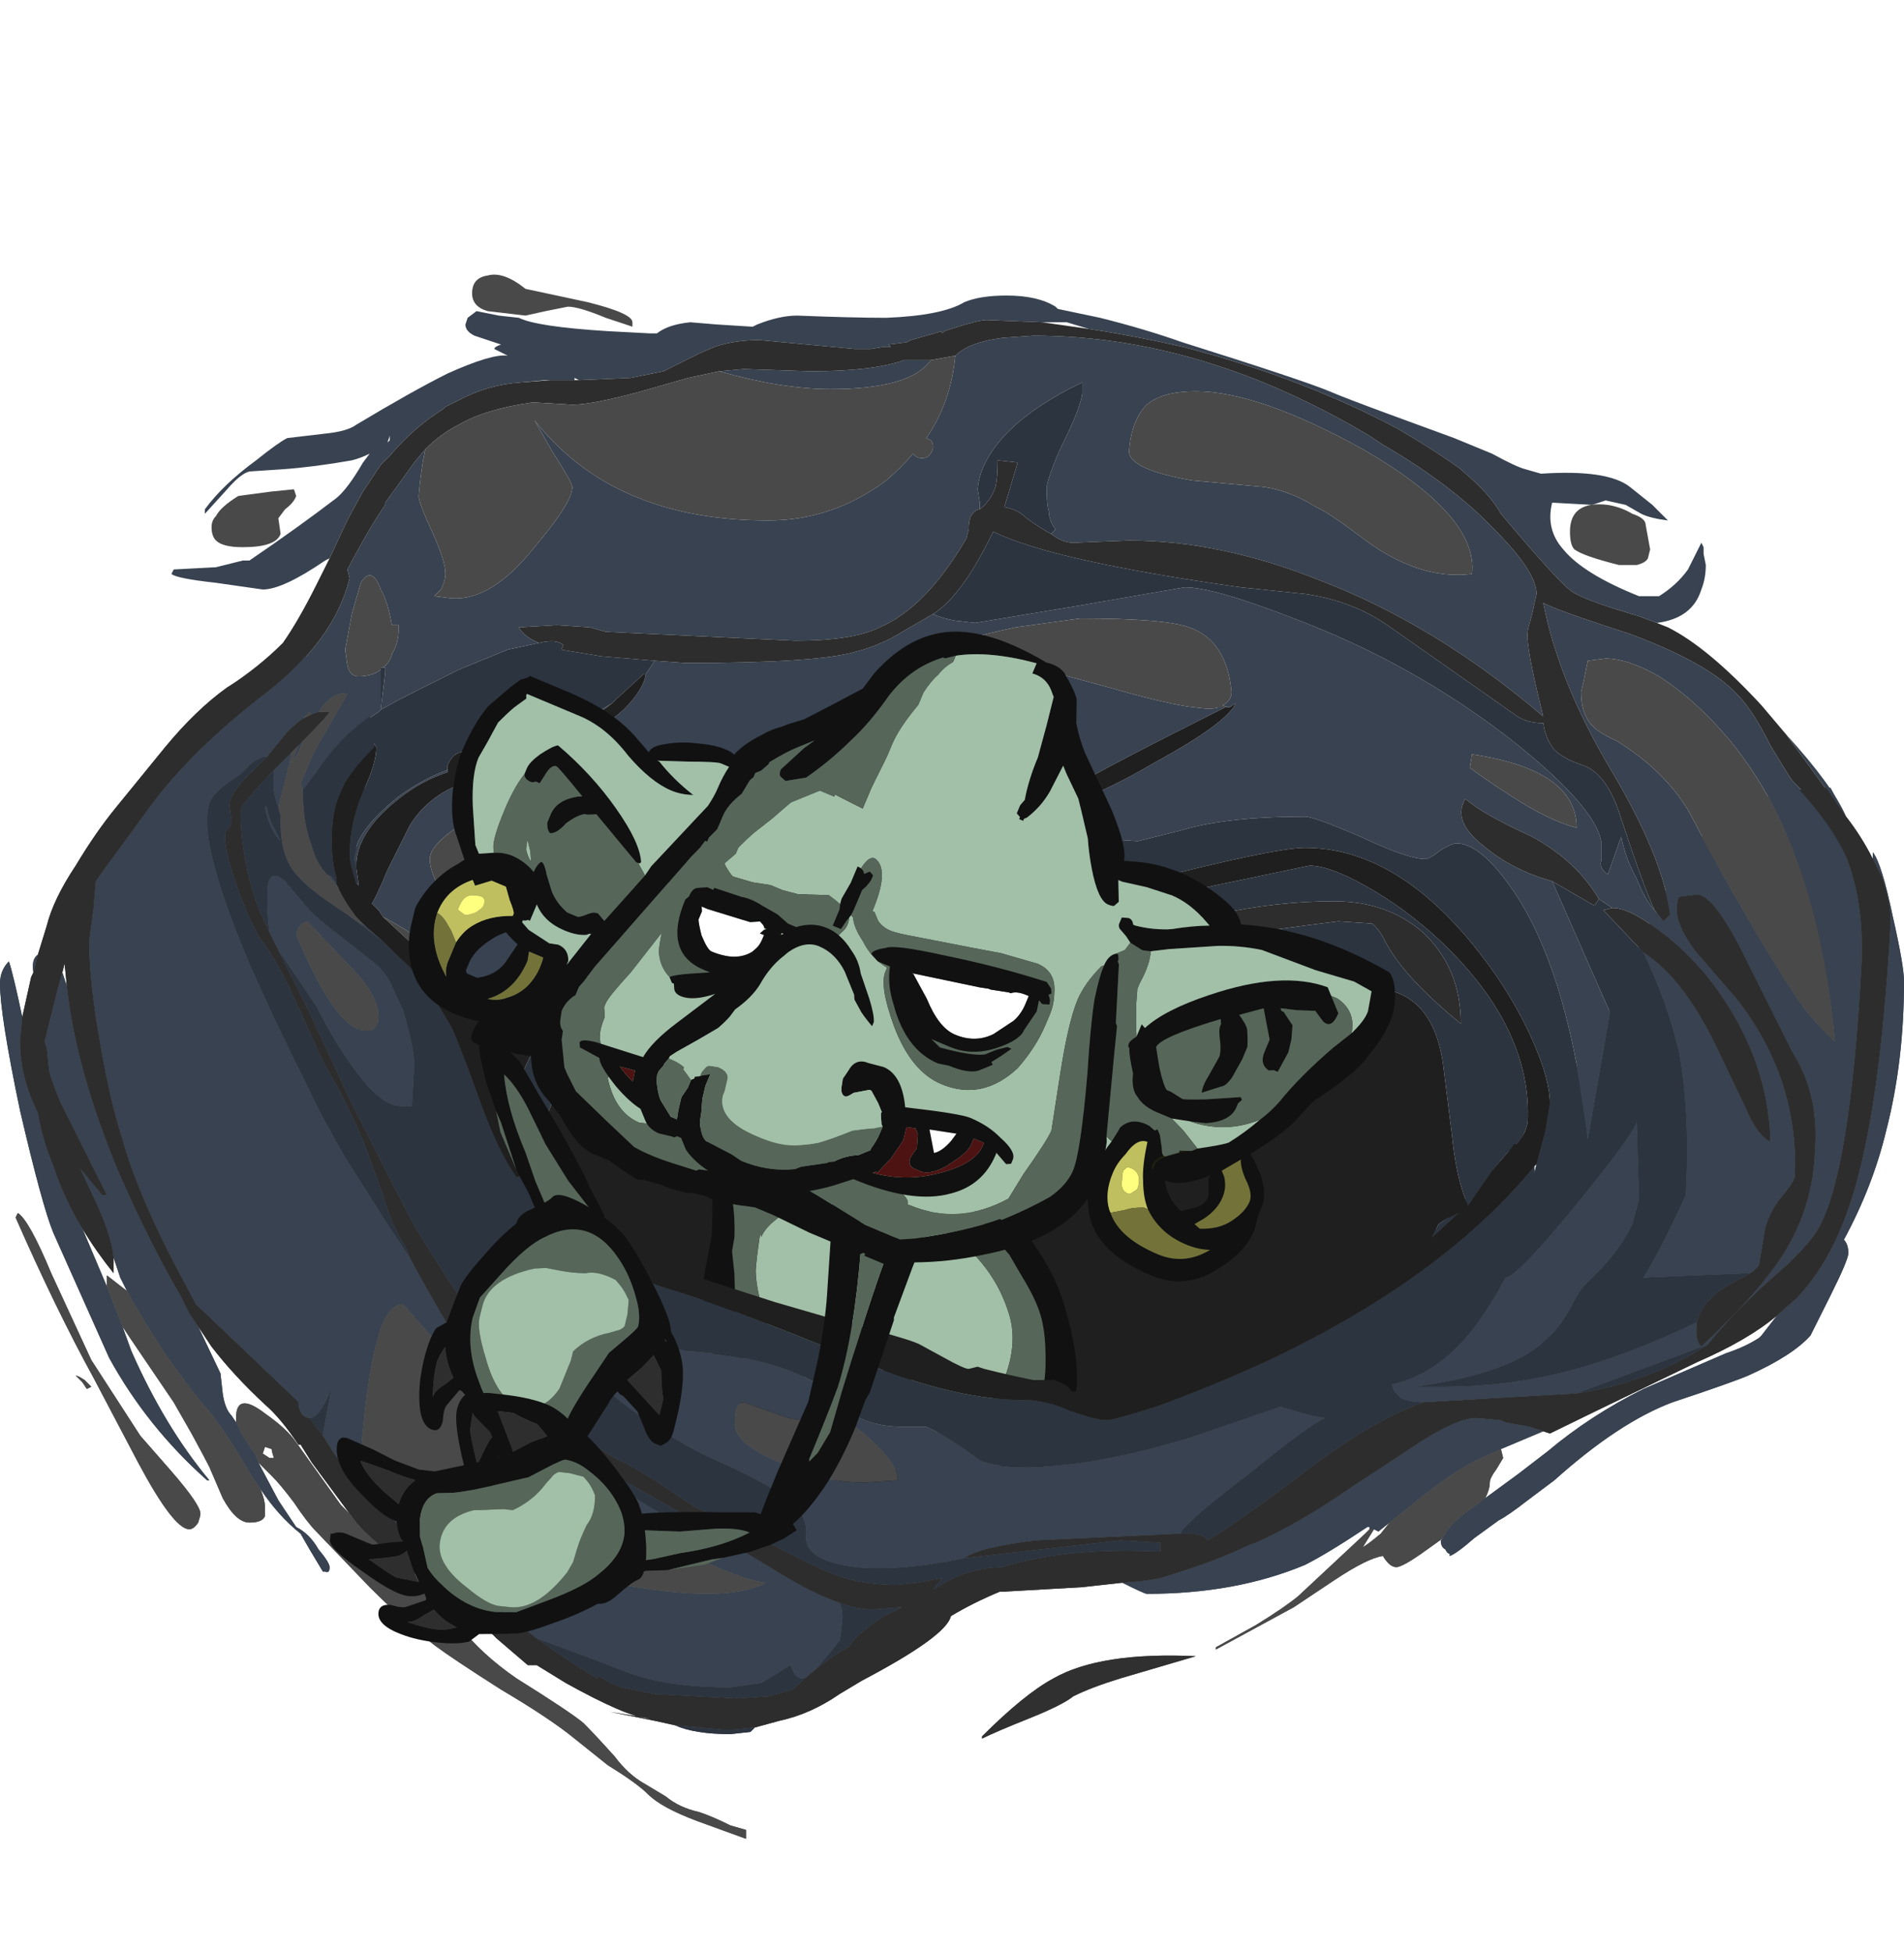 <?xml version="1.0" encoding="UTF-8" standalone="no"?>
<svg xmlns:ffdec="https://www.free-decompiler.com/flash" xmlns:xlink="http://www.w3.org/1999/xlink" ffdec:objectType="frame" height="306.8px" width="299.25px" xmlns="http://www.w3.org/2000/svg">
  <g transform="matrix(1.0, 0.0, 0.0, 1.0, 157.5, 251.2)">
    <use ffdec:characterId="777" ffdec:characterName="a_GnomeHoleBack" height="246.05" transform="matrix(1.0, 0.0, 0.0, 1.0, -157.5, -208.25)" width="299.25" xlink:href="#sprite0"/>
    <use ffdec:characterId="775" ffdec:characterName="a_Body" height="96.25" transform="matrix(1.0, 0.0, 0.237, 0.799, -61.01, -91.199)" width="57.4" xlink:href="#sprite1"/>
    <use ffdec:characterId="773" ffdec:characterName="a_GnomeHoleFront" height="186.55" transform="matrix(1.0, 0.0, 0.0, 1.0, -157.5, -148.75)" width="299.25" xlink:href="#sprite2"/>
    <use ffdec:characterId="771" ffdec:characterName="a_UArm01" height="30.45" transform="matrix(-0.704, -0.701, -0.648, 0.75, -32.441, -79.436)" width="45.5" xlink:href="#sprite3"/>
    <use ffdec:characterId="771" ffdec:characterName="a_UArm01" height="30.45" transform="matrix(0.02, 1.168, -0.946, 0.379, -10.846, -73.347)" width="45.5" xlink:href="#sprite3"/>
    <use ffdec:characterId="769" ffdec:characterName="a_LArm01" height="24.15" transform="matrix(-0.966, 0.214, 0.553, 1.299, -75.82, -91.335)" width="10.15" xlink:href="#sprite4"/>
    <use ffdec:characterId="769" ffdec:characterName="a_LArm01" height="24.15" transform="matrix(0.142, 0.948, -1.225, 0.173, -33.226, -17.01)" width="10.15" xlink:href="#sprite4"/>
    <use ffdec:characterId="757" ffdec:characterName="a_FaceMad2" height="100.8" transform="matrix(0.916, 0.385, -0.385, 0.916, -65.987, -178.099)" width="151.9" xlink:href="#sprite5"/>
    <use ffdec:characterId="765" ffdec:characterName="a_Hand01" height="49.35" transform="matrix(-0.928, -0.361, -0.253, 1.03, -44.807, -54.103)" width="41.3" xlink:href="#sprite6"/>
    <use ffdec:characterId="765" ffdec:characterName="a_Hand01" height="49.35" transform="matrix(-0.118, 0.958, -1.018, -0.111, -52.979, -29.253)" width="41.3" xlink:href="#sprite6"/>
    <use ffdec:characterId="20" height="0.0" id="am_FireSocket" transform="matrix(1.0, 0.0, 0.0, 1.0, -41.0, 21.45)" width="0.0" xlink:href="#sprite7"/>
  </g>
  <defs>
    <g id="sprite0" transform="matrix(1.0, 0.0, 0.0, 1.0, 157.5, 208.25)">
      <use ffdec:characterId="776" height="35.15" transform="matrix(7.0, 0.0, 0.0, 7.0, -157.5, -208.25)" width="42.75" xlink:href="#shape0"/>
    </g>
    <g id="shape0" transform="matrix(1.0, 0.0, 0.0, 1.0, 22.5, 29.75)">
      <path d="M1.95 -28.5 L1.45 -28.65 0.9 -28.65 -0.35 -28.7 Q-0.55 -28.7 -1.3 -28.45 L-1.35 -28.4 -1.35 -28.45 -2.05 -28.25 -2.15 -28.2 -2.55 -28.15 -2.5 -28.1 -2.65 -28.1 -2.95 -28.05 -3.3 -28.05 -5.45 -28.25 Q-6.0 -28.25 -6.45 -28.1 L-6.8 -27.95 -7.6 -27.55 -8.35 -27.4 -9.5 -27.35 -9.6 -27.4 -9.6 -27.35 -10.05 -27.35 -10.25 -27.35 -10.8 -27.3 Q-11.55 -27.25 -12.2 -26.9 L-12.5 -26.75 -12.55 -26.7 Q-13.2 -26.3 -13.75 -25.65 L-13.95 -25.45 -14.35 -24.85 -14.65 -24.3 -14.75 -24.1 -15.1 -23.35 -15.2 -23.3 Q-16.15 -22.65 -16.6 -22.65 L-17.65 -22.8 Q-18.55 -22.9 -18.65 -23.0 L-18.6 -23.1 -17.65 -23.15 -17.05 -23.3 -16.9 -23.3 Q-15.8 -24.05 -14.95 -24.7 -14.7 -24.9 -14.35 -25.5 L-14.2 -25.7 Q-14.4 -25.6 -14.6 -25.55 -15.45 -25.4 -16.15 -25.35 L-16.9 -25.3 Q-17.1 -25.25 -17.4 -24.9 L-17.9 -24.35 -17.9 -24.45 Q-17.5 -25.0 -16.75 -25.55 -16.25 -25.95 -16.05 -26.05 L-15.2 -26.15 Q-14.7 -26.2 -14.5 -26.35 -13.25 -27.1 -12.45 -27.5 -11.45 -27.95 -11.1 -27.9 L-11.4 -28.05 Q-11.4 -28.1 -11.25 -28.15 L-11.85 -28.35 Q-12.05 -28.45 -12.05 -28.6 L-12.0 -28.75 -11.8 -28.9 -11.3 -28.8 -10.85 -28.75 Q-10.45 -28.55 -8.85 -28.45 L-7.9 -28.4 -7.75 -28.4 Q-7.5 -28.6 -7.0 -28.65 L-6.4 -28.6 -5.6 -28.55 -5.5 -28.6 Q-5.0 -28.8 -4.6 -28.8 -3.35 -28.75 -2.6 -28.75 -1.35 -28.8 -0.85 -29.1 -0.5 -29.25 0.1 -29.25 0.8 -29.25 1.2 -29.0 L1.25 -28.95 2.2 -28.75 Q3.2 -28.5 4.05 -28.2 6.75 -27.35 7.35 -27.1 7.7 -26.95 8.65 -26.6 L10.15 -26.05 11.0 -25.7 Q11.55 -25.4 11.75 -25.35 L12.1 -25.25 Q13.6 -25.35 14.1 -24.95 L14.6 -24.55 14.95 -24.2 Q14.55 -24.25 14.35 -24.35 L14.0 -24.55 13.55 -24.65 13.25 -24.55 12.35 -24.6 Q12.2 -24.0 12.6 -23.55 13.05 -23.0 14.3 -22.5 L14.75 -22.5 Q15.15 -22.75 15.4 -23.1 L15.7 -23.7 15.75 -23.6 15.75 -23.45 15.8 -23.2 Q15.8 -22.9 15.7 -22.65 15.5 -22.0 14.7 -21.9 L14.3 -22.05 Q13.1 -22.4 12.8 -22.6 12.5 -22.8 11.2 -24.35 10.95 -24.8 10.35 -25.3 L10.3 -25.35 Q9.75 -25.75 8.9 -26.25 6.75 -27.4 4.05 -28.1 2.95 -28.35 1.95 -28.5 M-21.65 -14.45 L-21.75 -14.05 Q-21.8 -14.35 -21.65 -14.45 M-22.0 -13.05 L-22.05 -12.5 Q-22.05 -11.7 -21.65 -10.9 -21.55 -10.3 -21.3 -9.7 -21.05 -8.95 -20.65 -8.3 L-20.1 -7.0 -19.75 -6.1 -19.55 -5.55 Q-18.8 -3.85 -17.8 -2.65 L-17.85 -2.65 Q-19.2 -3.85 -20.05 -5.4 L-21.3 -8.2 Q-21.55 -8.8 -22.05 -10.95 -22.5 -13.1 -22.5 -13.8 -22.5 -14.1 -22.3 -14.3 -22.2 -14.0 -22.0 -13.05 M-19.95 -7.65 Q-20.0 -8.15 -20.35 -8.9 L-20.7 -9.65 -20.2 -9.05 -20.1 -9.05 -21.15 -11.15 Q-21.3 -11.5 -21.4 -11.85 L-21.45 -12.35 -21.5 -12.5 -21.2 -13.7 -21.1 -14.05 -21.0 -13.75 Q-20.8 -11.9 -19.85 -9.6 -19.15 -8.0 -18.45 -6.8 L-18.25 -6.4 -18.05 -6.1 -17.55 -5.05 -17.5 -4.6 Q-17.45 -4.25 -17.3 -4.1 L-17.2 -3.95 -17.05 -3.65 -16.75 -3.2 -16.7 -3.05 -16.25 -2.2 -15.85 -1.6 Q-15.55 -1.45 -15.35 -1.1 -15.1 -0.8 -15.1 -0.7 -15.1 -0.55 -15.2 -0.6 L-15.25 -0.6 -15.55 -1.1 -15.75 -1.45 Q-16.25 -1.85 -16.65 -2.45 L-16.85 -2.75 Q-17.35 -3.6 -17.65 -4.0 L-17.8 -4.2 -17.85 -4.25 Q-18.2 -4.65 -18.8 -5.5 -19.35 -6.35 -19.65 -6.9 L-19.8 -7.2 -19.95 -7.65 M-12.1 0.3 L-12.05 0.3 -12.1 0.3 M2.7 -0.35 Q3.45 -0.4 3.7 -0.5 4.85 -0.85 5.55 -1.2 L5.7 -1.25 Q6.7 -1.7 7.85 -2.5 L9.45 -3.55 Q10.25 -4.05 10.65 -4.05 L11.2 -4.0 11.3 -3.95 11.85 -3.85 12.15 -3.75 11.2 -3.35 10.65 -3.1 Q10.05 -2.8 9.2 -2.1 L8.7 -1.7 8.45 -1.5 8.35 -1.55 8.25 -1.55 8.25 -1.6 8.2 -1.6 Q7.3 -1.0 6.8 -0.75 5.25 -0.1 3.25 -0.1 3.2 -0.1 2.7 -0.35 M17.4 -6.35 L17.85 -6.75 Q18.8 -7.75 19.25 -9.6 19.75 -11.55 19.95 -15.2 19.95 -15.65 19.75 -16.2 L19.55 -16.6 19.55 -16.75 Q19.75 -16.5 20.0 -15.3 20.25 -14.2 20.25 -13.85 20.25 -12.05 19.85 -10.5 19.55 -9.25 18.9 -8.05 19.0 -7.95 19.0 -7.75 19.0 -7.6 18.6 -6.8 L18.15 -5.9 Q17.75 -5.45 16.75 -5.0 16.4 -4.85 15.05 -4.4 13.85 -3.95 12.4 -2.65 L11.8 -2.2 Q11.35 -1.85 11.15 -1.75 L10.6 -1.35 Q10.2 -1.0 10.05 -0.95 L10.05 -1.0 Q10.0 -1.0 9.95 -1.1 9.85 -1.15 9.85 -1.3 L9.9 -1.35 Q10.0 -1.65 10.65 -2.1 L10.85 -2.25 11.6 -2.8 12.25 -3.3 Q13.2 -4.1 14.4 -4.7 L16.25 -5.5 Q16.7 -5.65 17.0 -5.85 L17.05 -5.9 17.4 -6.35 M18.95 -17.55 L17.6 -19.4 Q18.65 -18.25 18.95 -17.55 M-1.05 -27.9 Q-0.75 -28.2 0.0 -28.3 L0.7 -28.35 Q2.65 -28.35 4.6 -27.75 6.4 -27.2 8.25 -26.1 L8.55 -25.9 Q10.1 -25.0 11.05 -24.0 12.0 -23.05 12.0 -22.55 L11.9 -22.1 Q11.8 -21.75 11.8 -21.7 11.75 -21.4 12.15 -19.8 9.75 -21.85 7.15 -22.85 4.9 -23.75 2.85 -23.75 L1.6 -23.7 Q1.35 -23.7 1.1 -23.9 L1.2 -24.0 Q1.05 -24.2 1.05 -24.4 1.0 -24.55 1.0 -24.95 1.05 -25.25 1.35 -25.9 1.75 -26.7 1.8 -27.05 L1.8 -27.3 Q0.65 -26.75 0.05 -26.1 -0.5 -25.5 -0.55 -24.9 L-0.5 -24.6 -0.5 -24.45 Q-0.6 -24.45 -0.7 -24.3 -0.75 -24.2 -0.75 -24.0 L-0.8 -23.8 Q-1.7 -22.25 -2.75 -21.8 -3.35 -21.5 -4.65 -21.5 L-8.9 -21.7 -9.25 -21.8 -10.0 -21.85 -10.85 -21.8 Q-10.75 -21.6 -10.4 -21.45 L-11.1 -21.3 -12.2 -20.85 -13.1 -20.4 Q-13.6 -20.15 -13.95 -19.95 L-13.85 -20.8 -13.85 -20.9 -13.9 -20.9 Q-13.75 -21.0 -13.7 -21.2 -13.55 -21.45 -13.55 -21.75 L-13.55 -21.85 -13.7 -21.85 Q-13.8 -22.4 -13.95 -22.65 -14.15 -23.2 -14.4 -22.8 L-14.6 -22.1 -14.75 -21.3 -14.7 -20.95 Q-14.65 -20.7 -14.45 -20.7 -14.15 -20.7 -13.95 -20.85 L-13.95 -19.95 -14.0 -19.9 Q-14.85 -19.35 -15.4 -18.55 L-15.7 -18.15 -15.75 -18.3 -15.45 -19.0 -14.7 -20.3 Q-15.0 -20.4 -15.35 -19.9 L-15.5 -19.85 -15.55 -19.9 -15.7 -19.75 Q-15.85 -19.65 -16.05 -19.45 L-16.5 -18.9 -16.55 -18.9 Q-16.8 -18.85 -17.1 -18.5 -17.65 -18.15 -17.75 -17.95 -17.85 -17.8 -17.85 -17.45 -17.85 -16.5 -16.9 -14.25 -16.4 -13.1 -15.55 -11.4 -15.3 -10.85 -14.75 -9.9 L-13.8 -8.4 Q-13.6 -8.1 -13.3 -7.65 -12.6 -6.35 -12.1 -5.6 -11.15 -4.2 -9.9 -3.45 L-9.45 -3.15 Q-8.0 -1.95 -6.45 -1.3 L-5.8 -1.05 -5.05 -0.6 Q-4.25 -0.1 -3.65 0.1 -3.55 0.3 -3.6 0.6 -3.6 0.7 -3.65 0.95 -4.3 1.8 -4.5 1.8 -4.65 1.8 -4.75 1.5 L-5.4 1.9 -6.1 2.0 Q-7.55 2.0 -8.45 1.65 -9.35 1.3 -10.45 0.9 L-10.9 0.55 Q-11.95 -0.3 -13.9 -1.95 L-13.25 -1.65 Q-12.15 -1.15 -10.5 -0.75 -6.5 0.3 -5.3 -0.35 -5.85 -0.4 -7.15 -1.05 -8.15 -1.55 -8.9 -2.0 -9.9 -2.7 -11.8 -4.75 -12.7 -5.75 -13.45 -6.6 -13.8 -6.6 -14.0 -5.9 -14.3 -4.95 -14.45 -2.5 L-15.0 -3.25 -15.25 -3.65 -15.25 -3.7 -15.05 -4.75 Q-15.3 -4.05 -15.55 -4.05 -15.75 -4.05 -15.8 -4.35 L-15.8 -4.4 -16.0 -4.6 -18.1 -6.6 -18.5 -7.35 Q-19.4 -9.05 -19.75 -10.3 -20.05 -11.25 -20.25 -12.45 -20.5 -13.85 -20.5 -14.75 L-20.4 -15.5 -20.35 -16.1 -20.1 -16.45 -19.15 -17.75 Q-18.2 -19.05 -16.5 -20.35 -15.0 -21.5 -14.65 -22.9 L-14.7 -23.1 Q-14.2 -24.05 -13.85 -24.55 L-13.85 -24.6 -13.2 -25.5 -12.95 -25.8 Q-13.05 -25.35 -13.1 -24.75 -13.1 -24.6 -12.8 -23.95 -12.5 -23.3 -12.5 -23.0 -12.5 -22.85 -12.6 -22.65 L-12.75 -22.5 -12.35 -22.45 Q-11.45 -22.4 -10.5 -23.6 -9.65 -24.6 -9.65 -24.95 -9.65 -25.05 -10.1 -25.75 L-10.5 -26.45 Q-9.55 -25.25 -8.15 -24.7 -6.9 -24.2 -5.25 -24.2 -3.8 -24.2 -2.6 -25.1 -2.25 -25.4 -2.0 -25.7 L-1.95 -25.65 Q-1.9 -25.6 -1.8 -25.6 -1.7 -25.6 -1.65 -25.65 -1.55 -25.75 -1.55 -25.85 -1.55 -25.95 -1.6 -26.0 L-1.7 -26.05 Q-1.15 -26.85 -1.05 -27.9 M-7.8 -21.05 L-7.1 -21.0 Q-4.15 -21.0 -3.3 -21.25 -2.9 -21.35 -2.5 -21.55 L-1.55 -22.1 Q-1.35 -22.0 -1.05 -21.95 L-0.6 -21.9 1.8 -22.3 4.1 -22.7 Q4.75 -22.7 6.55 -22.0 9.2 -21.0 11.4 -19.3 13.3 -17.8 13.45 -17.0 L13.45 -16.55 Q13.4 -16.4 13.6 -16.25 L13.9 -17.1 Q14.0 -16.6 14.25 -16.15 14.45 -15.65 14.65 -15.45 L14.85 -15.2 15.0 -15.35 Q14.85 -16.6 13.7 -18.55 12.5 -20.55 12.15 -22.35 12.4 -22.2 14.1 -21.65 15.85 -21.0 16.5 -20.3 16.85 -19.95 17.25 -19.15 17.7 -18.4 17.75 -18.35 18.6 -17.5 18.95 -16.65 19.35 -15.65 19.3 -14.3 19.05 -9.5 18.3 -8.25 18.0 -7.8 17.3 -7.2 16.4 -6.4 15.85 -5.7 L12.9 -4.6 9.45 -4.4 Q9.15 -4.4 8.95 -4.5 L8.8 -4.65 8.75 -4.8 Q9.85 -5.05 10.65 -6.15 11.05 -6.7 11.3 -7.2 11.55 -7.2 12.9 -8.85 14.2 -10.45 14.25 -10.7 L14.3 -8.95 14.15 -8.4 Q13.85 -7.75 13.1 -7.05 12.95 -6.9 12.75 -6.5 12.5 -6.05 12.25 -5.85 11.5 -5.05 9.25 -4.75 L9.9 -4.75 Q11.35 -4.75 12.7 -5.1 14.05 -5.45 15.6 -6.2 15.55 -5.8 15.7 -5.65 L15.85 -5.8 Q16.7 -6.6 17.2 -7.25 18.2 -8.5 18.25 -10.05 18.35 -11.3 17.75 -12.25 L16.75 -14.25 Q16.0 -15.8 15.6 -15.8 L15.2 -15.75 Q15.15 -15.65 15.15 -15.45 15.15 -15.1 15.55 -14.55 L16.5 -13.45 Q17.9 -11.65 17.8 -9.45 17.75 -9.3 17.45 -8.95 17.15 -8.55 17.1 -8.1 L17.0 -7.5 Q16.95 -7.4 16.8 -7.3 L14.4 -7.2 Q14.8 -7.85 15.35 -9.05 15.45 -10.9 15.2 -12.25 14.95 -13.35 14.4 -14.5 15.35 -13.9 16.15 -12.15 L16.7 -11.0 Q16.95 -10.4 17.25 -10.25 17.2 -12.25 15.8 -14.0 15.2 -14.7 14.6 -15.1 14.05 -15.5 13.7 -15.5 L13.4 -15.7 Q12.9 -16.55 11.9 -17.1 10.8 -17.6 10.4 -17.95 10.1 -17.45 10.8 -16.9 11.45 -16.35 12.35 -16.1 L13.65 -13.15 13.15 -10.3 Q12.75 -13.85 11.6 -15.7 10.8 -16.95 10.2 -16.95 10.1 -16.95 9.85 -16.8 9.6 -16.6 9.5 -16.6 9.1 -16.6 8.05 -17.1 7.0 -17.55 6.8 -17.55 5.05 -17.55 4.05 -17.25 L3.05 -17.0 1.5 -17.1 -0.05 -16.6 Q-1.6 -16.05 -2.0 -16.05 -2.1 -16.05 -2.9 -16.4 L-3.6 -16.75 Q-3.2 -16.8 -2.95 -16.9 -2.7 -17.05 -1.55 -18.15 L0.85 -17.75 Q1.7 -17.75 3.4 -18.75 5.05 -19.65 5.25 -20.1 L5.1 -20.0 4.95 -20.05 Q5.15 -20.15 5.15 -20.35 5.05 -21.5 4.2 -21.8 3.65 -22.0 1.75 -22.0 L0.3 -21.8 Q-0.85 -21.55 -1.4 -21.35 L0.75 -20.9 2.4 -20.45 Q3.8 -20.05 4.35 -20.0 4.7 -19.95 4.85 -20.0 L5.0 -20.0 Q2.5 -18.75 1.55 -18.2 L1.3 -18.15 0.55 -18.2 0.0 -18.3 Q-1.85 -18.65 -2.15 -18.65 -2.7 -18.4 -3.45 -18.1 -4.85 -17.55 -5.55 -17.6 -8.3 -17.75 -8.8 -17.1 -9.25 -16.75 -9.35 -16.4 -9.4 -16.1 -9.15 -15.95 -9.0 -15.95 -8.9 -16.05 -8.75 -16.15 -8.75 -16.25 L-8.5 -16.35 Q-8.5 -16.2 -8.45 -16.05 L-8.35 -15.95 -7.6 -16.05 -7.05 -16.1 Q-6.8 -16.1 -5.85 -15.75 L-5.15 -15.45 Q-4.7 -15.25 -4.45 -15.05 L-5.45 -14.75 -5.15 -15.45 -6.65 -15.65 -7.6 -15.75 -8.9 -15.65 -9.15 -15.4 Q-8.8 -15.0 -8.2 -14.85 -7.25 -14.7 -6.5 -14.35 -7.15 -14.05 -7.2 -13.9 L-9.5 -13.35 Q-9.75 -13.6 -10.7 -13.35 L-11.15 -13.25 Q-11.65 -13.75 -12.45 -14.35 -13.15 -14.9 -13.9 -15.3 L-14.0 -15.45 -14.15 -15.6 Q-14.05 -15.75 -13.8 -16.35 L-13.3 -17.35 Q-13.0 -17.85 -12.45 -18.15 -11.7 -18.5 -11.1 -18.85 L-11.3 -18.8 -11.15 -18.9 Q-10.8 -19.05 -10.35 -19.1 -9.9 -19.2 -9.55 -19.3 -9.0 -19.5 -8.5 -19.95 -8.05 -20.4 -8.0 -20.75 -7.9 -20.9 -7.8 -21.05 M4.0 -1.45 L0.75 -1.3 Q-0.5 -1.15 -0.85 -0.9 -2.3 -0.6 -3.3 -0.7 -4.45 -0.85 -4.4 -1.4 -4.35 -1.95 -5.0 -2.35 -5.4 -2.65 -6.65 -3.2 -9.6 -4.7 -11.35 -7.6 L-11.25 -7.65 Q-10.7 -7.6 -9.05 -6.6 -7.45 -5.55 -7.05 -5.55 -4.85 -5.4 -3.85 -4.6 L-3.2 -4.05 Q-2.8 -3.85 -2.2 -3.85 L-1.7 -3.85 Q-1.25 -3.65 -0.5 -3.1 -0.2 -2.95 0.6 -2.95 2.05 -2.95 4.2 -3.6 L6.25 -4.3 6.6 -4.2 Q6.9 -4.1 7.25 -4.05 6.9 -3.9 5.55 -2.8 4.1 -1.7 4.0 -1.45 M-16.25 -14.55 L-16.45 -14.95 Q-16.5 -15.3 -16.5 -15.8 -16.5 -16.45 -16.1 -16.1 L-15.55 -15.45 Q-15.3 -15.2 -14.9 -14.9 L-14.2 -14.35 Q-13.85 -14.1 -13.7 -13.75 L-13.45 -13.2 Q-13.4 -13.05 -13.3 -12.65 -13.2 -12.25 -13.2 -11.95 L-13.25 -11.05 -13.5 -11.05 Q-14.0 -11.05 -14.7 -12.1 -15.05 -12.6 -15.4 -13.3 L-16.25 -14.55 M-16.35 -18.6 L-15.95 -19.0 -16.0 -18.75 -16.25 -17.75 Q-16.4 -18.15 -16.35 -18.45 L-16.35 -18.6 M-15.8 -19.15 L-15.7 -19.25 -15.8 -19.0 -15.95 -18.75 Q-15.9 -18.9 -15.8 -19.15 M-6.35 -27.55 L-5.8 -27.6 -4.3 -27.55 Q-2.9 -27.55 -2.2 -27.8 L-1.6 -27.8 Q-2.05 -27.15 -3.85 -27.15 -4.95 -27.15 -6.35 -27.55 M16.35 -19.25 Q15.6 -20.15 14.75 -20.7 14.05 -21.1 13.55 -21.1 L13.15 -21.05 Q13.05 -20.55 13.0 -20.35 13.0 -19.9 13.2 -19.65 13.35 -19.45 13.8 -19.25 14.85 -18.6 15.4 -17.7 17.05 -14.6 17.8 -13.55 18.15 -13.0 18.7 -12.5 18.35 -16.8 16.35 -19.25 M-13.9 -14.75 L-14.7 -15.35 -14.4 -15.15 -14.3 -15.1 -13.9 -14.75 M7.05 -24.5 Q7.3 -24.4 8.1 -23.8 9.35 -22.85 10.55 -23.0 10.7 -24.3 8.1 -25.8 5.75 -27.1 4.35 -27.1 3.6 -27.1 3.25 -26.8 2.9 -26.45 2.85 -25.75 2.85 -25.35 4.25 -25.1 L5.9 -24.95 Q6.5 -24.85 7.05 -24.5 M-12.2 -13.65 L-12.6 -14.1 -12.5 -14.0 -11.7 -13.45 -11.3 -13.2 -11.65 -13.05 Q-11.75 -13.2 -11.85 -13.35 L-12.2 -13.65 M-8.75 -20.1 Q-9.2 -19.75 -9.5 -19.65 L-9.65 -19.6 Q-9.35 -19.75 -9.0 -19.95 L-8.75 -20.1 M-12.45 -18.6 L-12.45 -18.55 Q-13.05 -18.35 -13.55 -17.95 -14.5 -17.2 -14.5 -16.45 L-14.5 -16.4 -14.55 -16.6 Q-14.55 -17.2 -13.55 -18.0 -13.0 -18.4 -12.45 -18.6 M-14.45 -16.05 L-14.45 -16.0 -14.5 -16.05 -14.45 -16.05 M-14.95 -16.05 L-14.9 -15.95 -15.15 -16.25 -15.05 -16.2 -14.95 -16.05 M10.5 -18.65 Q10.9 -18.35 11.45 -18.0 12.3 -17.45 12.9 -17.3 12.9 -18.6 10.55 -18.95 L10.5 -18.65 M-11.4 -17.8 Q-12.85 -17.05 -12.85 -16.6 -12.85 -16.2 -12.35 -15.5 -11.85 -14.85 -11.65 -14.85 -11.35 -14.85 -11.35 -15.1 -11.35 -15.25 -11.6 -15.55 -11.15 -15.7 -10.95 -16.1 -10.8 -16.6 -10.7 -16.75 L-10.25 -17.3 Q-9.9 -17.8 -9.9 -18.0 -9.9 -18.55 -11.4 -17.8 M-13.8 -25.95 L-13.75 -26.0 -13.75 -26.1 -13.8 -25.95 M-16.5 -17.75 Q-16.5 -17.65 -16.4 -17.4 L-16.2 -17.0 Q-16.35 -17.15 -16.45 -17.4 -16.55 -17.65 -16.55 -17.8 L-16.5 -17.75 M-15.8 -15.05 L-15.85 -14.9 Q-14.95 -12.75 -14.3 -12.75 L-14.15 -12.75 -14.05 -12.85 -14.05 -12.9 Q-14.0 -12.9 -14.0 -13.05 -14.0 -13.55 -14.65 -14.2 L-15.6 -15.2 Q-15.75 -15.15 -15.8 -15.05 M-13.95 -7.75 L-13.95 -7.75 M-9.4 -14.15 Q-9.5 -14.4 -9.65 -14.45 -10.05 -14.75 -11.1 -13.5 -9.9 -13.85 -9.25 -13.85 L-9.4 -14.15 M-4.95 -4.1 L-5.8 -4.4 Q-6.0 -4.4 -6.0 -3.95 -6.05 -3.5 -5.0 -3.05 -4.05 -2.6 -3.1 -2.6 L-2.35 -2.65 Q-2.3 -3.0 -3.1 -3.7 L-3.9 -4.3 Q-4.3 -3.85 -4.95 -4.1" fill="#384250" fill-rule="evenodd" stroke="none"/>
      <path d="M0.9 -28.65 L1.95 -28.5 Q2.95 -28.35 4.05 -28.1 6.75 -27.4 8.9 -26.25 9.75 -25.75 10.3 -25.35 L10.35 -25.3 Q10.95 -24.8 11.2 -24.35 12.5 -22.8 12.8 -22.6 13.1 -22.4 14.3 -22.05 L14.7 -21.9 14.95 -21.8 Q15.85 -21.35 17.05 -20.05 L17.6 -19.4 18.95 -17.55 Q19.3 -17.1 19.55 -16.6 L19.75 -16.2 Q19.95 -15.65 19.95 -15.2 19.75 -11.55 19.25 -9.6 18.8 -7.75 17.85 -6.75 L17.4 -6.35 Q16.75 -5.8 15.6 -5.3 12.7 -3.9 12.3 -3.7 L12.15 -3.75 11.85 -3.85 11.3 -3.95 11.2 -4.0 10.65 -4.05 Q10.25 -4.05 9.45 -3.55 L7.85 -2.5 Q6.7 -1.7 5.7 -1.25 L5.55 -1.2 Q4.85 -0.85 3.7 -0.5 3.45 -0.4 2.7 -0.35 L1.8 -0.25 0.05 -0.15 -0.05 -0.15 Q-0.65 0.1 -1.15 0.4 -1.25 0.85 -3.15 1.85 L-3.65 2.15 Q-4.3 2.6 -5.0 2.75 L-5.55 2.9 -6.05 2.95 -6.25 2.95 -7.35 2.85 -7.8 2.75 -8.8 2.55 -7.9 2.7 -7.95 2.7 Q-8.45 2.65 -9.8 1.9 L-10.45 1.5 -10.65 1.5 -11.35 0.9 -11.45 0.8 Q-11.65 0.65 -12.05 0.3 L-12.1 0.3 -12.15 0.25 -12.9 -0.35 Q-13.45 -0.75 -13.8 -1.05 -14.3 -1.45 -14.5 -1.7 L-14.65 -1.9 -15.5 -3.05 -15.75 -3.45 -15.8 -3.45 Q-16.2 -4.05 -16.55 -4.35 -17.25 -5.0 -17.75 -5.65 L-18.05 -6.1 -18.25 -6.4 -18.45 -6.8 Q-19.15 -8.0 -19.85 -9.6 -20.8 -11.9 -21.0 -13.75 L-21.05 -14.25 -21.1 -14.05 -21.2 -13.7 -21.5 -12.5 -21.45 -12.35 -21.4 -11.85 Q-21.3 -11.5 -21.15 -11.15 L-20.1 -9.05 -20.2 -9.05 -20.7 -9.65 -20.35 -8.9 Q-20.0 -8.15 -19.95 -7.65 L-19.95 -7.3 Q-20.35 -7.8 -20.65 -8.3 -21.05 -8.95 -21.3 -9.7 -21.55 -10.3 -21.65 -10.9 -22.05 -11.7 -22.05 -12.5 L-22.0 -13.05 -21.8 -13.95 -21.75 -14.05 -21.65 -14.45 -21.45 -15.1 Q-21.3 -15.7 -20.8 -16.45 -20.35 -17.2 -19.9 -17.75 L-18.8 -19.1 Q-18.1 -19.95 -17.4 -20.45 -16.7 -20.9 -16.15 -21.45 -15.8 -21.95 -15.4 -22.75 L-15.1 -23.35 -14.75 -24.1 -14.65 -24.3 -14.35 -24.85 -13.95 -25.45 -13.75 -25.65 Q-13.2 -26.3 -12.55 -26.7 L-12.5 -26.75 -12.2 -26.9 Q-11.55 -27.25 -10.8 -27.3 L-10.15 -27.35 -10.05 -27.35 -9.6 -27.35 -9.5 -27.35 -8.35 -27.4 -7.6 -27.55 -6.8 -27.95 -6.45 -28.1 Q-6.0 -28.25 -5.45 -28.25 L-3.3 -28.05 -2.95 -28.05 -2.65 -28.1 -2.5 -28.1 -2.55 -28.15 -2.15 -28.2 -2.05 -28.25 -1.35 -28.45 -1.35 -28.4 -1.3 -28.45 Q-0.55 -28.7 -0.35 -28.7 L0.9 -28.65 M1.1 -23.9 Q1.35 -23.7 1.6 -23.7 L2.85 -23.75 Q4.9 -23.75 7.15 -22.85 9.75 -21.85 12.15 -19.8 11.75 -21.4 11.8 -21.7 11.8 -21.75 11.9 -22.1 L12.0 -22.55 Q12.0 -23.05 11.05 -24.0 10.1 -25.0 8.55 -25.9 L8.25 -26.1 Q6.4 -27.2 4.6 -27.75 2.65 -28.35 0.7 -28.35 L0.0 -28.3 Q-0.75 -28.2 -1.05 -27.9 L-1.6 -27.8 -2.2 -27.8 Q-2.9 -27.55 -4.3 -27.55 L-5.8 -27.6 -6.35 -27.55 -7.05 -27.4 -8.1 -27.1 Q-9.2 -26.8 -9.65 -26.8 L-10.5 -26.85 -10.55 -26.85 Q-11.6 -26.7 -12.2 -26.35 -12.6 -26.15 -12.95 -25.8 L-13.2 -25.5 -13.85 -24.6 -13.85 -24.55 Q-14.2 -24.05 -14.7 -23.1 L-14.65 -22.9 Q-15.0 -21.5 -16.5 -20.35 -18.2 -19.05 -19.15 -17.75 L-20.1 -16.45 -20.35 -16.1 -20.4 -15.5 -20.5 -14.75 Q-20.5 -13.85 -20.25 -12.45 -20.05 -11.25 -19.75 -10.3 -19.4 -9.05 -18.5 -7.35 L-18.1 -6.6 -16.0 -4.6 -15.8 -4.4 -15.8 -4.35 Q-15.75 -4.05 -15.55 -4.05 L-15.25 -3.65 -15.0 -3.25 -14.45 -2.5 -13.9 -1.95 Q-11.95 -0.3 -10.9 0.55 L-10.45 0.9 Q-9.75 1.4 -9.1 1.8 L-9.05 1.75 -8.8 1.9 -8.55 2.0 -7.8 2.15 -5.95 2.25 -5.25 2.2 -4.7 2.05 -4.65 2.0 Q-3.95 1.35 -3.45 1.1 L-3.35 0.95 Q-3.05 0.65 -2.65 0.4 L-2.25 0.2 -2.9 0.25 Q-3.25 0.25 -3.65 0.1 -4.25 -0.1 -5.05 -0.6 L-5.8 -1.05 -6.4 -1.45 -8.15 -2.45 -9.45 -3.15 -9.9 -3.45 Q-11.15 -4.2 -12.1 -5.6 -12.6 -6.35 -13.3 -7.65 L-13.4 -7.9 Q-13.7 -8.35 -13.9 -9.05 L-14.3 -10.15 Q-14.45 -10.55 -14.85 -11.35 -15.35 -12.2 -15.45 -12.5 L-15.95 -13.6 Q-16.3 -14.35 -16.65 -14.8 -16.85 -15.1 -17.15 -15.9 -17.45 -16.75 -17.45 -17.1 -17.45 -17.25 -17.35 -17.3 -17.3 -17.4 -17.3 -17.45 L-17.35 -17.85 Q-17.3 -18.05 -17.05 -18.35 L-16.5 -18.9 -16.05 -19.45 Q-15.85 -19.65 -15.7 -19.75 L-15.5 -19.85 -15.35 -19.9 -15.1 -19.9 Q-15.15 -19.8 -15.7 -19.25 L-15.8 -19.15 -15.95 -19.0 -16.35 -18.6 Q-17.1 -17.8 -17.1 -17.7 -17.1 -16.6 -16.7 -15.5 L-16.45 -14.95 -16.25 -14.55 -15.55 -13.15 -14.6 -11.1 -13.3 -8.55 Q-12.75 -7.6 -12.0 -6.5 -10.8 -4.85 -9.75 -4.0 L-9.25 -3.55 Q-9.0 -3.3 -8.6 -3.1 -8.45 -3.05 -7.8 -2.65 L-6.9 -2.05 -6.35 -1.8 -5.95 -1.7 Q-5.75 -1.6 -5.5 -1.4 L-5.15 -1.2 Q-4.2 -0.7 -3.8 -0.55 -3.2 -0.3 -2.35 -0.3 L-1.9 -0.35 -1.35 -0.45 -1.55 -0.2 -1.2 -0.4 Q-0.6 -0.7 0.0 -0.7 1.45 -1.15 3.55 -1.05 L3.55 -1.25 2.65 -1.3 -0.85 -0.9 Q-0.5 -1.15 0.75 -1.3 L4.0 -1.45 4.3 -1.45 Q4.6 -1.4 4.6 -1.3 4.85 -1.4 6.55 -2.65 8.2 -3.95 9.45 -4.4 L12.9 -4.6 Q14.55 -4.85 15.85 -5.7 16.4 -6.4 17.3 -7.2 18.0 -7.8 18.3 -8.25 19.05 -9.5 19.3 -14.3 19.35 -15.65 18.95 -16.65 18.6 -17.5 17.75 -18.35 17.7 -18.4 17.25 -19.15 16.85 -19.95 16.5 -20.3 15.85 -21.0 14.1 -21.65 12.4 -22.2 12.15 -22.35 12.5 -20.55 13.7 -18.55 14.85 -16.6 15.0 -15.35 L14.85 -15.2 14.65 -15.45 Q14.45 -15.85 13.9 -17.5 13.6 -18.5 13.05 -18.7 12.6 -18.85 12.4 -19.05 12.2 -19.3 12.15 -19.65 11.75 -19.65 11.5 -19.85 L8.65 -21.85 Q7.85 -22.4 6.8 -22.55 L5.35 -22.7 Q1.1 -23.3 -0.2 -23.95 -0.9 -22.5 -1.55 -22.1 L-2.5 -21.55 Q-2.9 -21.35 -3.3 -21.25 -4.15 -21.0 -7.1 -21.0 L-7.8 -21.05 -9.0 -21.15 -9.9 -21.3 -9.85 -21.4 Q-10.0 -21.55 -10.4 -21.45 -10.75 -21.6 -10.85 -21.8 L-10.0 -21.85 -9.25 -21.8 -8.9 -21.7 -4.65 -21.5 Q-3.35 -21.5 -2.75 -21.8 -1.7 -22.25 -0.8 -23.8 L-0.75 -24.0 Q-0.75 -24.2 -0.7 -24.3 -0.6 -24.45 -0.5 -24.45 -0.25 -24.65 -0.15 -24.95 -0.1 -25.15 -0.1 -25.55 L0.35 -25.5 0.05 -24.5 Q0.35 -24.45 0.55 -24.25 0.9 -24.0 1.1 -23.9 M14.4 -14.5 L13.5 -15.45 13.7 -15.5 Q14.05 -15.5 14.6 -15.1 15.2 -14.7 15.8 -14.0 17.2 -12.25 17.25 -10.25 16.95 -10.4 16.7 -11.0 L16.15 -12.15 Q15.35 -13.9 14.4 -14.5 M13.4 -15.7 L13.3 -15.55 12.35 -16.1 Q11.45 -16.35 10.8 -16.9 10.1 -17.45 10.4 -17.95 10.8 -17.6 11.9 -17.1 12.9 -16.55 13.4 -15.7 M16.8 -7.3 Q16.95 -7.4 17.0 -7.5 L17.1 -8.1 Q17.15 -8.55 17.45 -8.95 17.75 -9.3 17.8 -9.45 17.9 -11.65 16.5 -13.45 L15.55 -14.55 Q15.15 -15.1 15.15 -15.45 15.15 -15.65 15.2 -15.75 L15.6 -15.8 Q16.0 -15.8 16.75 -14.25 L17.75 -12.25 Q18.35 -11.3 18.25 -10.05 18.2 -8.5 17.2 -7.25 16.7 -6.6 15.85 -5.8 L15.7 -5.65 Q15.55 -5.8 15.6 -6.2 15.7 -6.65 16.25 -7.0 L16.8 -7.3 M3.1 -14.65 Q3.4 -15.0 4.8 -15.35 6.15 -15.65 7.45 -15.65 8.65 -15.65 9.45 -14.95 10.3 -14.15 10.3 -12.9 8.95 -14.0 8.55 -14.85 8.4 -15.1 8.3 -15.15 L7.55 -15.2 Q4.7 -14.85 3.25 -14.5 L3.1 -14.65 M-9.3 2.45 L-9.3 2.45" fill="#2d2d2d" fill-rule="evenodd" stroke="none"/>
      <path d="M-14.65 -1.9 L-14.5 -1.7 Q-14.3 -1.45 -13.8 -1.05 L-13.55 -0.8 -12.85 -0.15 Q-12.4 0.25 -12.2 0.6 -11.7 1.25 -10.9 1.8 -9.7 2.55 -9.4 2.8 -9.15 3.05 -8.7 3.55 -8.4 3.95 -8.05 4.15 L-7.55 4.45 Q-7.25 4.7 -6.8 4.8 -6.5 4.9 -6.1 5.1 L-5.75 5.2 Q-5.75 5.25 -5.75 5.35 L-5.75 5.4 -6.85 5.0 Q-7.65 4.7 -7.95 4.4 -8.2 4.15 -8.85 3.75 L-9.6 3.15 Q-10.15 2.7 -11.25 2.05 -12.35 1.35 -12.75 1.05 -13.4 0.55 -14.2 -0.25 L-15.4 -1.5 Q-15.6 -1.7 -15.9 -2.15 -16.2 -2.55 -16.4 -2.75 L-16.7 -3.05 -16.75 -3.2 -17.05 -3.65 -17.2 -3.95 -17.2 -4.05 Q-17.2 -4.65 -16.55 -4.15 -16.05 -3.8 -15.85 -3.5 L-14.85 -2.1 -14.65 -1.9 M14.25 -23.2 L13.85 -23.2 Q13.05 -23.4 12.85 -23.55 12.75 -23.65 12.75 -23.95 12.75 -24.65 13.6 -24.55 13.9 -24.5 14.15 -24.35 14.45 -24.25 14.45 -24.1 L14.55 -23.55 14.5 -23.35 Q14.45 -23.25 14.25 -23.2 M-15.95 -19.0 L-15.8 -19.15 Q-15.9 -18.9 -15.95 -18.75 L-15.8 -19.0 -15.7 -19.25 Q-15.15 -19.8 -15.1 -19.9 L-15.35 -19.9 Q-15.0 -20.4 -14.7 -20.3 L-15.45 -19.0 -15.75 -18.3 -15.7 -18.15 Q-15.7 -17.4 -15.5 -16.9 -15.4 -16.5 -15.15 -16.25 L-14.9 -15.95 Q-14.8 -15.7 -14.5 -15.3 L-14.3 -15.1 -14.4 -15.15 -14.7 -15.35 Q-15.55 -15.9 -15.8 -16.2 -16.2 -16.6 -16.2 -17.4 L-16.2 -17.55 -16.25 -17.75 -16.0 -18.75 -15.95 -19.0 M-15.5 -19.85 L-15.7 -19.75 -15.55 -19.9 -15.5 -19.85 M-13.9 -1.95 L-14.45 -2.5 Q-14.3 -4.95 -14.0 -5.9 -13.8 -6.6 -13.45 -6.6 -12.7 -5.75 -11.8 -4.75 -9.9 -2.7 -8.9 -2.0 -8.15 -1.55 -7.15 -1.05 -5.85 -0.4 -5.3 -0.35 -6.5 0.3 -10.5 -0.75 -12.15 -1.15 -13.25 -1.65 L-13.9 -1.95 M-12.95 -25.8 Q-12.6 -26.15 -12.2 -26.35 -11.6 -26.7 -10.55 -26.85 L-10.5 -26.85 -9.65 -26.8 Q-9.2 -26.8 -8.1 -27.1 L-7.05 -27.4 -6.35 -27.55 Q-4.95 -27.15 -3.85 -27.15 -2.05 -27.15 -1.6 -27.8 L-1.05 -27.9 Q-1.15 -26.85 -1.7 -26.05 L-1.6 -26.0 Q-1.55 -25.95 -1.55 -25.85 -1.55 -25.75 -1.65 -25.65 -1.7 -25.6 -1.8 -25.6 -1.9 -25.6 -1.95 -25.65 L-2.0 -25.7 Q-2.25 -25.4 -2.6 -25.1 -3.8 -24.2 -5.25 -24.2 -6.9 -24.2 -8.15 -24.7 -9.55 -25.25 -10.5 -26.45 L-10.1 -25.75 Q-9.65 -25.05 -9.65 -24.95 -9.65 -24.6 -10.5 -23.6 -11.45 -22.4 -12.35 -22.45 L-12.75 -22.5 -12.6 -22.65 Q-12.5 -22.85 -12.5 -23.0 -12.5 -23.3 -12.8 -23.95 -13.1 -24.6 -13.1 -24.75 -13.05 -25.35 -12.95 -25.8 M16.35 -19.25 Q18.35 -16.8 18.7 -12.5 18.15 -13.0 17.8 -13.55 17.05 -14.6 15.4 -17.7 14.85 -18.6 13.8 -19.25 13.35 -19.45 13.2 -19.65 13.0 -19.9 13.0 -20.35 13.05 -20.55 13.15 -21.05 L13.55 -21.1 Q14.05 -21.1 14.75 -20.7 15.6 -20.15 16.35 -19.25 M9.9 -1.35 L9.55 -1.1 Q9.0 -0.7 8.85 -0.7 8.7 -0.7 8.55 -0.95 8.2 -0.9 7.45 -0.4 L6.55 0.2 4.8 1.15 4.8 1.1 5.7 0.6 Q6.35 0.2 6.65 -0.05 L8.15 -1.45 8.25 -1.55 8.35 -1.55 8.1 -1.15 Q8.2 -1.2 8.5 -1.45 L8.7 -1.7 9.2 -2.1 Q10.05 -2.8 10.65 -3.1 L11.2 -3.35 11.25 -3.15 11.1 -2.9 Q10.95 -2.7 10.95 -2.6 10.95 -2.45 10.85 -2.25 L10.65 -2.1 Q10.0 -1.65 9.9 -1.35 M7.05 -24.5 Q6.5 -24.85 5.9 -24.95 L4.25 -25.1 Q2.85 -25.35 2.85 -25.75 2.9 -26.45 3.25 -26.8 3.6 -27.1 4.35 -27.1 5.75 -27.1 8.1 -25.8 10.7 -24.3 10.55 -23.0 9.35 -22.85 8.1 -23.8 7.3 -24.4 7.05 -24.5 M5.0 -20.0 L4.85 -20.0 Q4.7 -19.95 4.35 -20.0 3.8 -20.05 2.4 -20.45 L0.75 -20.9 -1.4 -21.35 Q-0.85 -21.55 0.3 -21.8 L1.75 -22.0 Q3.65 -22.0 4.2 -21.8 5.05 -21.5 5.15 -20.35 5.15 -20.15 4.95 -20.05 L5.1 -20.0 5.0 -20.0 M-12.6 -14.1 L-13.2 -14.65 -13.9 -15.3 Q-13.15 -14.9 -12.45 -14.35 -11.65 -13.75 -11.15 -13.25 L-10.9 -13.05 Q-11.05 -13.05 -11.3 -13.2 L-11.7 -13.45 -12.5 -14.0 -12.6 -14.1 M10.5 -18.65 L10.55 -18.95 Q12.9 -18.6 12.9 -17.3 12.3 -17.45 11.45 -18.0 10.9 -18.35 10.5 -18.65 M-8.9 -28.75 Q-9.5 -29.0 -9.75 -29.0 L-10.25 -28.9 -10.7 -28.8 -11.55 -28.9 Q-11.9 -29.0 -11.9 -29.3 -11.9 -29.65 -11.55 -29.7 -11.2 -29.8 -10.7 -29.4 L-9.3 -29.1 Q-8.3 -28.85 -8.3 -28.65 -8.3 -28.55 -8.3 -28.5 L-8.3 -28.55 -8.9 -28.75 M2.65 1.8 Q2.0 2.0 1.6 2.2 1.35 2.4 0.6 2.7 -0.15 3.0 -0.45 3.15 L-0.45 3.1 Q0.5 2.15 1.15 1.8 2.2 1.2 4.35 1.3 L2.65 1.8 M-13.9 -20.9 L-13.95 -20.9 -13.95 -20.85 Q-14.15 -20.7 -14.45 -20.7 -14.65 -20.7 -14.7 -20.95 L-14.75 -21.3 -14.6 -22.1 -14.4 -22.8 Q-14.15 -23.2 -13.95 -22.65 -13.8 -22.4 -13.7 -21.85 L-13.55 -21.85 -13.55 -21.75 Q-13.55 -21.45 -13.7 -21.2 -13.75 -21.0 -13.9 -20.9 M-11.4 -17.8 Q-9.9 -18.55 -9.9 -18.0 -9.9 -17.8 -10.25 -17.3 L-10.7 -16.75 Q-10.8 -16.6 -10.95 -16.1 -11.15 -15.7 -11.6 -15.55 -11.35 -15.25 -11.35 -15.1 -11.35 -14.85 -11.65 -14.85 -11.85 -14.85 -12.35 -15.5 -12.85 -16.2 -12.85 -16.6 -12.85 -17.05 -11.4 -17.8 M-6.5 -14.35 Q-7.25 -14.7 -8.2 -14.85 -8.8 -15.0 -9.15 -15.4 L-8.9 -15.65 -7.6 -15.75 -6.65 -15.65 -5.15 -15.45 -5.45 -14.75 Q-5.65 -14.5 -5.95 -14.4 L-6.5 -14.35 M-17.15 -24.75 L-16.4 -24.85 -15.9 -24.9 -15.85 -24.75 Q-15.9 -24.6 -16.1 -24.45 L-16.25 -24.25 -16.2 -23.9 Q-16.3 -23.6 -17.05 -23.6 -17.5 -23.6 -17.65 -23.75 -17.75 -23.85 -17.75 -24.05 -17.75 -24.2 -17.65 -24.3 -17.55 -24.5 -17.15 -24.75 M-15.8 -15.05 Q-15.75 -15.15 -15.6 -15.2 L-14.65 -14.2 Q-14.0 -13.55 -14.0 -13.05 -14.0 -12.9 -14.05 -12.9 L-14.05 -12.85 -14.15 -12.75 -14.3 -12.75 Q-14.95 -12.75 -15.85 -14.9 L-15.8 -15.05 M-22.1 -8.65 Q-21.85 -8.5 -21.35 -7.3 L-20.45 -5.35 -19.35 -3.65 -18.65 -2.85 Q-18.0 -2.1 -18.0 -1.9 -18.0 -1.85 -18.05 -1.7 -18.15 -1.55 -18.25 -1.55 -18.6 -1.55 -19.4 -3.05 L-20.4 -4.95 Q-21.25 -6.5 -22.15 -8.55 L-22.1 -8.65 M-19.65 -6.9 Q-19.35 -6.35 -18.8 -5.5 -18.2 -4.65 -17.85 -4.25 L-17.8 -4.2 -17.65 -4.0 Q-17.35 -3.6 -16.85 -2.75 L-16.65 -2.45 Q-16.55 -2.2 -16.55 -2.05 L-16.55 -1.85 Q-16.6 -1.7 -16.9 -1.7 -17.2 -1.7 -17.5 -2.25 L-17.8 -2.95 Q-17.9 -3.15 -18.2 -3.7 L-18.6 -4.4 Q-18.7 -4.55 -19.55 -5.8 L-19.75 -6.1 -20.1 -7.0 -20.1 -7.25 -19.65 -6.9 M-20.8 -5.0 Q-20.75 -5.0 -20.6 -4.9 L-20.45 -4.75 -20.55 -4.7 -20.65 -4.85 -20.8 -5.0 M-16.55 -3.4 L-16.6 -3.25 -16.45 -3.15 -16.35 -3.15 Q-16.4 -3.3 -16.4 -3.35 L-16.55 -3.4 M-4.95 -4.1 Q-4.3 -3.85 -3.9 -4.3 L-3.1 -3.7 Q-2.3 -3.0 -2.35 -2.65 L-3.1 -2.6 Q-4.05 -2.6 -5.0 -3.05 -6.05 -3.5 -6.0 -3.95 -6.0 -4.4 -5.8 -4.4 L-4.95 -4.1" fill="#494949" fill-rule="evenodd" stroke="none"/>
      <path d="M-15.8 -3.45 L-15.75 -3.45 -15.8 -3.45 M-12.05 0.3 Q-11.65 0.65 -11.45 0.8 L-12.05 0.3 M-7.35 2.85 L-6.25 2.95 -6.05 2.95 -5.55 2.9 -5.65 3.0 -6.1 3.05 Q-6.9 3.05 -7.35 2.85 M1.1 -23.9 Q0.9 -24.0 0.55 -24.25 0.35 -24.45 0.05 -24.5 L0.35 -25.5 -0.1 -25.55 Q-0.1 -25.15 -0.15 -24.95 -0.25 -24.65 -0.5 -24.45 L-0.5 -24.6 -0.55 -24.9 Q-0.5 -25.5 0.05 -26.1 0.65 -26.75 1.8 -27.3 L1.8 -27.05 Q1.75 -26.7 1.35 -25.9 1.05 -25.25 1.0 -24.95 1.0 -24.55 1.05 -24.4 1.05 -24.2 1.2 -24.0 L1.1 -23.9 M-10.4 -21.45 Q-10.0 -21.55 -9.85 -21.4 L-9.9 -21.3 -9.0 -21.15 -7.8 -21.05 Q-7.9 -20.9 -8.0 -20.75 L-8.05 -20.75 -8.65 -20.2 -8.75 -20.1 -9.0 -19.95 Q-9.35 -19.75 -9.65 -19.6 L-10.9 -19.3 Q-11.65 -19.2 -11.85 -19.0 L-12.15 -19.0 Q-12.35 -18.95 -12.45 -18.7 L-12.45 -18.6 Q-13.0 -18.4 -13.55 -18.0 -14.55 -17.2 -14.55 -16.6 L-14.5 -16.4 -14.45 -16.05 -14.5 -16.05 Q-14.65 -16.45 -14.65 -16.7 -14.65 -17.4 -14.35 -18.1 -14.05 -18.75 -14.05 -19.1 L-14.1 -19.2 -14.1 -19.15 Q-14.7 -18.55 -14.85 -18.1 -15.05 -17.7 -15.05 -17.05 -15.05 -16.5 -14.95 -16.2 L-14.95 -16.05 -15.05 -16.2 -15.15 -16.25 Q-15.4 -16.5 -15.5 -16.9 -15.7 -17.4 -15.7 -18.15 L-15.4 -18.55 Q-14.85 -19.35 -14.0 -19.9 L-13.95 -19.95 -13.95 -20.85 -13.95 -20.9 -13.9 -20.9 -13.85 -20.9 -13.85 -20.8 -13.95 -19.95 Q-13.6 -20.15 -13.1 -20.4 L-12.2 -20.85 -11.1 -21.3 -10.4 -21.45 M-1.55 -22.1 Q-0.9 -22.5 -0.2 -23.95 1.1 -23.3 5.35 -22.7 L6.8 -22.55 Q7.85 -22.4 8.65 -21.85 L11.5 -19.85 Q11.75 -19.65 12.15 -19.65 12.2 -19.3 12.4 -19.05 12.6 -18.85 13.05 -18.7 13.6 -18.5 13.9 -17.5 14.45 -15.85 14.65 -15.45 14.45 -15.65 14.25 -16.15 14.0 -16.6 13.9 -17.1 L13.6 -16.25 Q13.4 -16.4 13.45 -16.55 L13.45 -17.0 Q13.3 -17.8 11.4 -19.3 9.2 -21.0 6.55 -22.0 4.75 -22.7 4.1 -22.7 L1.8 -22.3 -0.6 -21.9 -1.05 -21.95 Q-1.35 -22.0 -1.55 -22.1 M15.85 -5.7 Q14.55 -4.85 12.9 -4.6 L15.85 -5.7 M9.45 -4.4 Q8.2 -3.95 6.55 -2.65 4.85 -1.4 4.6 -1.3 4.6 -1.4 4.3 -1.45 L4.0 -1.45 Q4.1 -1.7 5.55 -2.8 6.9 -3.9 7.25 -4.05 6.9 -4.1 6.6 -4.2 L6.25 -4.3 4.2 -3.6 Q2.05 -2.95 0.6 -2.95 -0.2 -2.95 -0.5 -3.1 -1.25 -3.65 -1.7 -3.85 L-2.2 -3.85 Q-2.8 -3.85 -3.2 -4.05 L-3.85 -4.6 Q-4.85 -5.4 -7.05 -5.55 -7.45 -5.55 -9.05 -6.6 -10.7 -7.6 -11.25 -7.65 L-11.35 -7.6 Q-9.6 -4.7 -6.65 -3.2 -5.4 -2.65 -5.0 -2.35 -4.35 -1.95 -4.4 -1.4 -4.45 -0.85 -3.3 -0.7 -2.3 -0.6 -0.85 -0.9 L2.65 -1.3 3.55 -1.25 3.55 -1.05 Q1.45 -1.15 0.0 -0.7 -0.6 -0.7 -1.2 -0.4 L-1.55 -0.2 -1.35 -0.45 -1.9 -0.35 -2.35 -0.3 Q-3.2 -0.3 -3.8 -0.55 -4.2 -0.7 -5.15 -1.2 L-5.5 -1.4 Q-5.75 -1.6 -5.95 -1.7 L-6.35 -1.8 -6.9 -2.05 -7.8 -2.65 Q-8.45 -3.05 -8.6 -3.1 -9.0 -3.3 -9.25 -3.55 L-9.75 -4.0 Q-10.8 -4.85 -12.0 -6.5 -12.75 -7.6 -13.3 -8.55 L-14.6 -11.1 -15.55 -13.15 -16.25 -14.55 -15.4 -13.3 Q-15.05 -12.6 -14.7 -12.1 -14.0 -11.05 -13.5 -11.05 L-13.25 -11.05 -13.2 -11.95 Q-13.2 -12.25 -13.3 -12.65 -13.4 -13.05 -13.45 -13.2 L-13.7 -13.75 Q-13.85 -14.1 -14.2 -14.35 L-14.9 -14.9 Q-15.3 -15.2 -15.55 -15.45 L-16.1 -16.1 Q-16.5 -16.45 -16.5 -15.8 -16.5 -15.3 -16.45 -14.95 L-16.7 -15.5 Q-17.1 -16.6 -17.1 -17.7 -17.1 -17.8 -16.35 -18.6 L-16.35 -18.45 Q-16.4 -18.15 -16.25 -17.75 L-16.2 -17.55 -16.2 -17.4 Q-16.2 -16.6 -15.8 -16.2 -15.55 -15.9 -14.7 -15.35 L-13.9 -14.75 -13.6 -14.45 Q-13.2 -14.1 -12.9 -13.7 -12.7 -13.4 -12.35 -12.8 -12.15 -12.35 -11.7 -11.1 -11.3 -10.0 -10.9 -9.45 -10.75 -9.5 -10.7 -9.55 -10.3 -8.85 -9.75 -8.3 -8.7 -7.3 -7.5 -6.95 -6.15 -6.55 -3.0 -5.25 -1.0 -4.45 0.5 -4.45 1.05 -4.45 1.55 -4.2 2.1 -4.0 2.35 -4.0 2.5 -4.0 3.45 -4.3 4.7 -4.75 6.0 -5.35 9.9 -7.2 11.95 -9.7 L11.95 -9.55 12.0 -9.75 12.2 -10.5 12.3 -11.1 Q12.3 -11.65 11.9 -12.55 11.45 -13.55 10.75 -14.45 8.9 -16.85 6.8 -16.85 6.1 -16.85 3.0 -16.05 0.0 -15.3 -0.05 -15.2 0.2 -15.0 0.4 -15.0 L1.05 -15.15 4.75 -16.0 6.9 -16.45 Q7.35 -16.45 8.15 -16.0 9.05 -15.5 9.85 -14.75 11.9 -12.8 11.8 -10.7 11.75 -10.4 11.55 -10.2 11.1 -9.8 10.45 -8.8 L10.45 -8.85 Q10.2 -9.4 10.1 -10.4 L9.9 -12.0 Q9.65 -13.7 8.25 -13.7 7.6 -13.7 6.55 -13.3 5.5 -12.9 4.85 -12.9 4.65 -12.9 3.45 -13.25 2.25 -13.6 1.7 -13.6 L-0.4 -13.4 Q-2.3 -13.45 -2.3 -13.55 L-2.35 -13.35 Q-2.5 -13.1 -2.75 -12.9 L-3.15 -13.3 -3.25 -13.6 -4.7 -13.1 Q-5.95 -12.7 -6.15 -12.7 -6.4 -12.7 -6.65 -12.85 -7.0 -13.05 -7.2 -13.35 -7.1 -13.35 -5.45 -13.9 L-3.95 -14.35 Q-3.8 -14.5 -3.75 -14.85 -3.75 -15.6 -4.95 -16.15 -6.05 -16.55 -7.35 -16.55 L-8.4 -16.55 -7.7 -17.0 Q-7.05 -17.35 -6.2 -17.35 L-5.15 -17.25 Q-4.5 -17.2 -3.9 -17.45 -3.35 -17.7 -2.85 -18.0 -2.65 -18.1 -1.95 -18.2 L-1.55 -18.15 Q-2.7 -17.05 -2.95 -16.9 -3.2 -16.8 -3.6 -16.75 L-2.9 -16.4 Q-2.1 -16.05 -2.0 -16.05 -1.6 -16.05 -0.05 -16.6 L1.5 -17.1 3.05 -17.0 4.05 -17.25 Q5.05 -17.55 6.8 -17.55 7.0 -17.55 8.05 -17.1 9.1 -16.6 9.5 -16.6 9.6 -16.6 9.85 -16.8 10.1 -16.95 10.2 -16.95 10.8 -16.95 11.6 -15.7 12.75 -13.85 13.15 -10.3 L13.65 -13.15 12.35 -16.1 13.3 -15.55 13.4 -15.7 13.7 -15.5 13.5 -15.45 14.4 -14.5 Q14.95 -13.35 15.2 -12.25 15.45 -10.9 15.35 -9.05 14.8 -7.85 14.4 -7.2 L16.8 -7.3 16.25 -7.0 Q15.7 -6.65 15.6 -6.2 14.05 -5.45 12.7 -5.1 11.35 -4.75 9.9 -4.75 L9.25 -4.75 Q11.5 -5.05 12.25 -5.85 12.5 -6.05 12.75 -6.5 12.95 -6.9 13.1 -7.05 13.85 -7.75 14.15 -8.4 L14.3 -8.95 14.25 -10.7 Q14.2 -10.45 12.9 -8.85 11.55 -7.2 11.3 -7.2 11.05 -6.7 10.65 -6.15 9.85 -5.05 8.75 -4.8 L8.8 -4.65 8.95 -4.5 Q9.15 -4.4 9.45 -4.4 M-16.5 -18.9 L-17.05 -18.35 Q-17.3 -18.05 -17.35 -17.85 L-17.3 -17.45 Q-17.3 -17.4 -17.35 -17.3 -17.45 -17.25 -17.45 -17.1 -17.45 -16.75 -17.15 -15.9 -16.85 -15.1 -16.65 -14.8 -16.3 -14.35 -15.95 -13.6 L-15.45 -12.5 Q-15.35 -12.2 -14.85 -11.35 -14.45 -10.55 -14.3 -10.15 L-13.9 -9.05 Q-13.7 -8.35 -13.4 -7.9 L-13.3 -7.65 Q-13.6 -8.1 -13.8 -8.4 L-14.75 -9.9 Q-15.3 -10.85 -15.55 -11.4 -16.4 -13.1 -16.9 -14.25 -17.85 -16.5 -17.85 -17.45 -17.85 -17.8 -17.75 -17.95 -17.65 -18.15 -17.1 -18.5 -16.8 -18.85 -16.55 -18.9 L-16.5 -18.9 M-9.45 -3.15 L-8.15 -2.45 -6.4 -1.45 -5.8 -1.05 -6.45 -1.3 Q-8.0 -1.95 -9.45 -3.15 M-3.65 0.1 Q-3.25 0.25 -2.9 0.25 L-2.25 0.2 -2.65 0.4 Q-3.05 0.65 -3.35 0.95 L-3.45 1.1 Q-3.95 1.35 -4.65 2.0 L-4.7 2.05 -5.25 2.2 -5.95 2.25 -7.8 2.15 -8.55 2.0 -8.8 1.9 -9.05 1.75 -9.1 1.8 Q-9.75 1.4 -10.45 0.9 -9.35 1.3 -8.45 1.65 -7.55 2.0 -6.1 2.0 L-5.4 1.9 -4.75 1.5 Q-4.65 1.8 -4.5 1.8 -4.3 1.8 -3.65 0.95 -3.6 0.7 -3.6 0.6 -3.55 0.3 -3.65 0.1 M-15.25 -3.65 L-15.55 -4.05 Q-15.3 -4.05 -15.05 -4.75 L-15.25 -3.7 -15.25 -3.65 M-8.8 -17.1 L-9.1 -16.65 Q-9.2 -16.45 -9.2 -16.3 -9.2 -16.05 -9.15 -15.95 -9.4 -16.1 -9.35 -16.4 -9.25 -16.75 -8.8 -17.1 M-8.75 -16.25 L-8.5 -16.45 -8.5 -16.35 -8.75 -16.25 M-4.45 -15.05 L-4.35 -14.95 -7.2 -13.9 Q-7.15 -14.05 -6.5 -14.35 L-5.95 -14.4 Q-5.65 -14.5 -5.45 -14.75 L-4.45 -15.05 M-9.5 -13.35 L-10.2 -13.15 Q-10.2 -13.1 -10.1 -13.05 -10.4 -12.9 -10.65 -12.75 -11.25 -12.35 -11.25 -12.05 -11.25 -11.75 -11.1 -11.4 L-10.85 -11.35 Q-10.85 -11.7 -10.55 -12.25 -10.25 -12.7 -9.85 -13.0 L-9.4 -12.95 -9.4 -12.9 Q-9.55 -12.65 -10.0 -11.4 -10.45 -10.25 -10.5 -10.0 -10.6 -10.4 -10.95 -10.8 L-11.0 -10.85 -11.8 -13.05 Q-11.9 -13.3 -12.2 -13.65 L-11.85 -13.35 Q-11.75 -13.2 -11.65 -13.05 L-11.3 -13.2 Q-11.05 -13.05 -10.9 -13.05 L-11.15 -13.25 -10.7 -13.35 Q-9.75 -13.6 -9.5 -13.35 M3.1 -14.65 L3.25 -14.5 Q4.7 -14.85 7.55 -15.2 L8.3 -15.15 Q8.4 -15.1 8.55 -14.85 8.95 -14.0 10.3 -12.9 10.3 -14.15 9.45 -14.95 8.65 -15.65 7.45 -15.65 6.15 -15.65 4.8 -15.35 3.4 -15.0 3.1 -14.65 M9.95 -8.5 L10.25 -8.65 9.65 -8.1 9.8 -8.4 9.95 -8.5 M-16.5 -17.75 L-16.55 -17.8 Q-16.55 -17.65 -16.45 -17.4 -16.35 -17.15 -16.2 -17.0 L-16.4 -17.4 Q-16.5 -17.65 -16.5 -17.75 M-13.95 -7.75 L-13.95 -7.75 M-9.4 -14.15 L-9.25 -13.85 Q-9.9 -13.85 -11.1 -13.5 -10.05 -14.75 -9.65 -14.45 -9.5 -14.4 -9.4 -14.15 M-0.9 -5.05 Q-1.55 -5.05 -2.05 -5.35 -2.8 -5.9 -3.7 -6.4 L-0.9 -5.05" fill="#2c343f" fill-rule="evenodd" stroke="none"/>
      <path d="M-1.55 -18.15 L-1.95 -18.2 Q-2.65 -18.1 -2.85 -18.0 -3.35 -17.7 -3.9 -17.45 -4.5 -17.2 -5.15 -17.25 L-6.2 -17.35 Q-7.05 -17.35 -7.7 -17.0 L-8.4 -16.55 -7.35 -16.55 Q-6.05 -16.55 -4.95 -16.15 -3.75 -15.6 -3.75 -14.85 -3.8 -14.5 -3.95 -14.35 L-5.45 -13.9 Q-7.1 -13.35 -7.2 -13.35 -7.0 -13.05 -6.65 -12.85 -6.4 -12.7 -6.15 -12.7 -5.95 -12.7 -4.7 -13.1 L-3.25 -13.6 -3.15 -13.3 -2.75 -12.9 Q-2.5 -13.1 -2.35 -13.35 L-2.3 -13.55 Q-2.3 -13.45 -0.4 -13.4 L1.7 -13.6 Q2.25 -13.6 3.45 -13.25 4.65 -12.9 4.85 -12.9 5.5 -12.9 6.55 -13.3 7.6 -13.7 8.25 -13.7 9.65 -13.7 9.9 -12.0 L10.1 -10.4 Q10.2 -9.4 10.45 -8.85 L10.45 -8.8 Q11.1 -9.8 11.55 -10.2 11.75 -10.4 11.8 -10.7 11.9 -12.8 9.85 -14.75 9.05 -15.5 8.15 -16.0 7.35 -16.45 6.9 -16.45 L4.75 -16.0 1.05 -15.15 0.4 -15.0 Q0.2 -15.0 -0.05 -15.2 0.0 -15.3 3.0 -16.05 6.1 -16.85 6.8 -16.85 8.9 -16.85 10.75 -14.45 11.45 -13.55 11.9 -12.55 12.3 -11.65 12.3 -11.1 L12.2 -10.5 12.0 -9.75 11.95 -9.7 Q9.9 -7.2 6.0 -5.35 4.7 -4.75 3.45 -4.3 2.5 -4.0 2.35 -4.0 2.1 -4.0 1.55 -4.2 1.05 -4.45 0.5 -4.45 -1.0 -4.45 -3.0 -5.25 -6.15 -6.55 -7.5 -6.95 -8.7 -7.3 -9.75 -8.3 -10.3 -8.85 -10.7 -9.55 -10.75 -9.5 -10.9 -9.45 -11.3 -10.0 -11.7 -11.1 -12.15 -12.35 -12.35 -12.8 -12.7 -13.4 -12.9 -13.7 -13.2 -14.1 -13.6 -14.45 L-13.9 -14.75 -14.3 -15.1 -14.5 -15.3 Q-14.8 -15.7 -14.9 -15.95 L-14.95 -16.05 -14.95 -16.2 Q-15.05 -16.5 -15.05 -17.05 -15.05 -17.7 -14.85 -18.1 -14.7 -18.55 -14.1 -19.15 L-14.1 -19.2 -14.05 -19.1 Q-14.05 -18.75 -14.35 -18.1 -14.65 -17.4 -14.65 -16.7 -14.65 -16.45 -14.5 -16.05 L-14.45 -16.0 -14.45 -16.05 -14.5 -16.4 -14.5 -16.45 Q-14.5 -17.2 -13.55 -17.95 -13.05 -18.35 -12.45 -18.55 L-12.45 -18.6 -12.45 -18.7 Q-12.35 -18.95 -12.15 -19.0 L-11.85 -19.0 Q-11.65 -19.2 -10.9 -19.3 L-9.65 -19.6 -9.5 -19.65 Q-9.2 -19.75 -8.75 -20.1 L-8.65 -20.2 -8.05 -20.75 -8.0 -20.75 Q-8.05 -20.4 -8.5 -19.95 -9.0 -19.5 -9.55 -19.3 -9.9 -19.2 -10.35 -19.1 -10.8 -19.05 -11.15 -18.9 L-11.3 -18.8 -11.1 -18.85 Q-11.7 -18.5 -12.45 -18.15 -13.0 -17.85 -13.3 -17.35 L-13.8 -16.35 Q-14.05 -15.75 -14.15 -15.6 L-14.0 -15.45 -13.9 -15.3 -13.2 -14.65 -12.6 -14.1 -12.2 -13.65 Q-11.9 -13.3 -11.8 -13.05 L-11.0 -10.85 -10.95 -10.8 Q-10.6 -10.4 -10.5 -10.0 -10.45 -10.25 -10.0 -11.4 -9.55 -12.65 -9.4 -12.9 L-9.4 -12.95 -9.85 -13.0 Q-10.25 -12.7 -10.55 -12.25 -10.85 -11.7 -10.85 -11.35 L-11.1 -11.4 Q-11.25 -11.75 -11.25 -12.05 -11.25 -12.35 -10.65 -12.75 -10.4 -12.9 -10.1 -13.05 -10.2 -13.1 -10.2 -13.15 L-9.5 -13.35 -7.2 -13.9 -4.35 -14.95 -4.45 -15.05 Q-4.7 -15.25 -5.15 -15.45 L-5.85 -15.75 Q-6.8 -16.1 -7.05 -16.1 L-7.6 -16.05 -8.35 -15.95 -8.45 -16.05 Q-8.5 -16.2 -8.5 -16.35 L-8.5 -16.45 -8.75 -16.25 Q-8.75 -16.15 -8.9 -16.05 -9.0 -15.95 -9.15 -15.95 -9.2 -16.05 -9.2 -16.3 -9.2 -16.45 -9.1 -16.65 L-8.8 -17.1 Q-8.3 -17.75 -5.55 -17.6 -4.85 -17.55 -3.45 -18.1 -2.7 -18.4 -2.15 -18.65 -1.85 -18.65 0.0 -18.3 L0.55 -18.2 1.3 -18.15 1.55 -18.2 Q2.5 -18.75 5.0 -20.0 L5.1 -20.0 5.25 -20.1 Q5.05 -19.65 3.4 -18.75 1.7 -17.75 0.85 -17.75 L-1.55 -18.15 M9.95 -8.5 L9.8 -8.4 9.65 -8.1 10.25 -8.65 9.95 -8.5 M-0.9 -5.05 L-3.7 -6.4 Q-2.8 -5.9 -2.05 -5.35 -1.55 -5.05 -0.9 -5.05" fill="#1f1f1f" fill-rule="evenodd" stroke="none"/>
    </g>
    <g id="sprite1" transform="matrix(1.0, 0.0, 0.0, 1.0, 28.7, 96.25)">
      <use ffdec:characterId="774" height="13.75" transform="matrix(7.0, 0.0, 0.0, 7.0, -28.7, -96.25)" width="8.2" xlink:href="#shape1"/>
    </g>
    <g id="shape1" transform="matrix(1.0, 0.0, 0.0, 1.0, 4.1, 13.75)">
      <path d="M1.7 -11.35 L1.5 -11.75 0.4 -12.8 Q0.0 -13.05 -0.5 -13.2 L-0.6 -13.2 -0.7 -13.25 -0.75 -13.25 Q-1.7 -12.55 -2.2 -11.6 -2.8 -10.55 -2.65 -9.55 -2.55 -8.75 -2.85 -7.6 L-3.0 -7.2 -3.1 -6.55 -3.5 -4.7 Q-3.5 -3.55 -2.55 -2.45 -1.65 -1.35 -0.25 -0.85 0.1 -0.75 0.45 -0.65 1.3 -0.9 1.85 -1.4 L2.35 -2.25 3.0 -3.2 Q3.2 -3.6 3.35 -4.3 3.5 -4.95 3.5 -5.4 3.5 -5.85 3.35 -6.45 L3.2 -7.1 3.0 -7.55 2.85 -7.95 2.8 -8.0 Q2.7 -8.25 2.7 -8.35 2.3 -9.15 2.15 -9.7 L1.95 -10.6 Q1.85 -11.05 1.7 -11.35 M3.6 -8.0 Q4.1 -6.8 4.1 -5.7 4.1 -4.05 3.75 -3.15 L3.65 -2.9 Q3.5 -2.5 2.7 -1.3 2.3 -0.9 1.85 -0.55 1.45 -0.2 1.15 -0.1 1.0 0.0 0.75 0.0 L0.45 0.0 0.05 -0.05 Q-2.35 -0.25 -3.4 -2.0 -3.8 -2.65 -4.0 -3.45 -4.1 -3.9 -4.1 -4.15 -4.1 -5.5 -3.85 -6.35 L-3.35 -7.65 Q-3.2 -8.2 -3.1 -8.65 L-3.15 -8.7 Q-3.1 -8.95 -3.1 -9.05 -3.1 -9.45 -3.2 -10.1 L-2.9 -12.05 -2.6 -12.6 -2.5 -12.8 Q-1.65 -13.75 -0.15 -13.75 1.35 -13.75 2.4 -11.45 2.75 -10.65 3.0 -9.75 L3.15 -8.95 3.6 -8.0 M0.15 -3.3 Q0.1 -3.1 -0.05 -3.05 L-0.25 -3.3 -0.3 -3.4 -0.35 -3.55 -0.4 -3.75 Q-0.4 -4.15 -0.1 -4.05 0.15 -4.0 0.15 -3.6 L0.15 -3.3" fill="#111111" fill-rule="evenodd" stroke="none"/>
      <path d="M0.05 -8.65 Q1.15 -8.55 1.95 -7.75 2.8 -6.85 2.8 -5.4 2.8 -4.55 2.2 -3.5 1.45 -2.1 0.3 -2.1 -1.35 -2.1 -2.1 -3.4 -2.4 -3.95 -2.5 -4.5 L-2.6 -4.6 Q-2.7 -4.95 -2.7 -5.3 L-2.7 -5.6 Q-2.7 -6.2 -2.6 -6.65 -2.5 -7.0 -2.25 -7.7 L-2.25 -7.6 Q-2.1 -7.85 -1.85 -8.05 -1.1 -8.7 0.05 -8.65 M0.15 -3.3 L0.15 -3.6 Q0.15 -4.0 -0.1 -4.05 -0.4 -4.15 -0.4 -3.75 L-0.35 -3.55 -0.3 -3.4 -0.25 -3.3 -0.05 -3.05 Q0.1 -3.1 0.15 -3.3" fill="#a2bfa7" fill-rule="evenodd" stroke="none"/>
      <path d="M1.7 -11.35 Q1.85 -11.05 1.95 -10.6 L2.15 -9.7 Q2.3 -9.15 2.7 -8.35 2.7 -8.25 2.8 -8.0 L2.85 -7.95 3.0 -7.55 3.2 -7.1 3.35 -6.45 Q3.5 -5.85 3.5 -5.4 3.5 -4.95 3.35 -4.3 3.2 -3.6 3.0 -3.2 L2.35 -2.25 1.85 -1.4 Q1.3 -0.9 0.45 -0.65 0.1 -0.75 -0.25 -0.85 -1.65 -1.35 -2.55 -2.45 -3.5 -3.55 -3.5 -4.7 L-3.1 -6.55 -3.0 -7.2 -2.85 -7.6 Q-2.55 -8.75 -2.65 -9.55 -2.8 -10.55 -2.2 -11.6 -1.7 -12.55 -0.75 -13.25 L-0.7 -13.25 -0.6 -13.2 -0.5 -13.2 Q0.0 -13.05 0.4 -12.8 L1.5 -11.75 1.7 -11.35 M0.05 -8.65 Q-1.1 -8.7 -1.85 -8.05 -2.1 -7.85 -2.25 -7.6 L-2.25 -7.7 Q-2.5 -7.0 -2.6 -6.65 -2.7 -6.2 -2.7 -5.6 L-2.7 -5.3 Q-2.7 -4.95 -2.6 -4.6 L-2.5 -4.5 Q-2.4 -3.95 -2.1 -3.4 -1.35 -2.1 0.3 -2.1 1.45 -2.1 2.2 -3.5 2.8 -4.55 2.8 -5.4 2.8 -6.85 1.95 -7.75 1.15 -8.55 0.05 -8.65" fill="#566659" fill-rule="evenodd" stroke="none"/>
    </g>
    <g id="sprite2" transform="matrix(1.0, 0.0, 0.0, 1.0, 157.5, 148.75)">
      <use ffdec:characterId="772" height="26.65" transform="matrix(7.0, 0.0, 0.0, 7.0, -157.5, -148.75)" width="42.75" xlink:href="#shape2"/>
    </g>
    <g id="shape2" transform="matrix(1.0, 0.0, 0.0, 1.0, 22.5, 21.25)">
      <path d="M13.65 -13.2 L13.65 -13.15 13.15 -10.3 12.9 -11.95 13.4 -12.8 13.65 -13.2 M-13.9 -14.75 L-14.7 -15.35 -14.4 -15.15 -14.3 -15.1 -13.9 -14.75 M-16.25 -17.75 Q-16.4 -18.15 -16.35 -18.45 L-16.35 -18.6 -15.95 -19.0 -16.0 -18.75 -16.25 -17.75 M-16.45 -14.95 Q-16.5 -15.3 -16.5 -15.8 -16.5 -16.45 -16.1 -16.1 L-15.55 -15.45 Q-15.3 -15.2 -14.9 -14.9 L-14.2 -14.35 Q-13.85 -14.1 -13.7 -13.75 L-13.45 -13.2 Q-13.4 -13.05 -13.3 -12.65 -13.2 -12.25 -13.2 -11.95 L-13.25 -11.05 -13.5 -11.05 Q-14.0 -11.05 -14.7 -12.1 -15.05 -12.6 -15.4 -13.3 L-16.25 -14.55 -16.45 -14.95 M-0.85 -0.9 Q-2.3 -0.6 -3.3 -0.7 -4.45 -0.85 -4.4 -1.4 -4.35 -1.95 -5.0 -2.35 -5.4 -2.65 -6.65 -3.2 -9.6 -4.7 -11.35 -7.6 L-11.25 -7.65 Q-10.7 -7.6 -9.05 -6.6 -7.45 -5.55 -7.05 -5.55 -4.85 -5.4 -3.85 -4.6 L-3.2 -4.05 Q-2.8 -3.85 -2.2 -3.85 L-1.7 -3.85 Q-1.25 -3.65 -0.5 -3.1 -0.2 -2.95 0.6 -2.95 2.05 -2.95 4.2 -3.6 L6.25 -4.3 6.6 -4.2 Q6.9 -4.1 7.25 -4.05 6.9 -3.9 5.55 -2.8 4.1 -1.7 4.0 -1.45 L0.75 -1.3 Q-0.5 -1.15 -0.85 -0.9 M9.45 -4.4 Q9.15 -4.4 8.95 -4.5 L8.8 -4.65 8.75 -4.8 Q9.85 -5.05 10.65 -6.15 11.05 -6.7 11.3 -7.2 11.55 -7.2 12.9 -8.85 14.2 -10.45 14.25 -10.7 L14.3 -8.95 14.15 -8.4 Q13.85 -7.75 13.1 -7.05 12.95 -6.9 12.75 -6.5 12.5 -6.05 12.25 -5.85 11.5 -5.05 9.25 -4.75 L9.9 -4.75 Q11.35 -4.75 12.7 -5.1 14.05 -5.45 15.6 -6.2 15.55 -5.8 15.7 -5.65 L15.85 -5.8 Q16.7 -6.6 17.2 -7.25 18.2 -8.5 18.25 -10.05 18.35 -11.3 17.75 -12.25 L16.75 -14.25 Q16.0 -15.8 15.6 -15.8 L15.2 -15.75 Q15.15 -15.65 15.15 -15.45 15.15 -15.1 15.55 -14.55 L16.5 -13.45 Q17.9 -11.65 17.8 -9.45 17.75 -9.3 17.45 -8.95 17.15 -8.55 17.1 -8.1 L17.0 -7.5 Q16.95 -7.4 16.8 -7.3 L14.4 -7.2 Q14.8 -7.85 15.35 -9.05 15.45 -10.9 15.2 -12.25 14.95 -13.35 14.4 -14.5 15.35 -13.9 16.15 -12.15 L16.7 -11.0 Q16.95 -10.4 17.25 -10.25 17.2 -12.25 15.8 -14.0 15.2 -14.7 14.6 -15.1 L14.55 -15.15 14.7 -15.4 14.85 -15.2 15.0 -15.35 14.9 -15.85 15.0 -16.1 Q15.25 -16.6 15.55 -16.95 L15.7 -17.1 Q17.15 -14.5 17.8 -13.55 18.15 -13.0 18.7 -12.5 18.4 -15.8 17.2 -18.0 L17.9 -18.15 Q18.6 -17.4 18.95 -16.65 19.35 -15.65 19.3 -14.3 19.05 -9.5 18.3 -8.25 18.0 -7.8 17.3 -7.2 16.4 -6.4 15.85 -5.7 L12.9 -4.6 9.45 -4.4 M18.5 -18.2 L18.6 -18.2 18.95 -17.55 18.5 -18.2 M19.55 -16.6 L19.55 -16.75 Q19.75 -16.5 20.0 -15.3 20.25 -14.2 20.25 -13.85 20.25 -12.05 19.85 -10.5 19.55 -9.25 18.9 -8.05 19.0 -7.95 19.0 -7.75 19.0 -7.6 18.6 -6.8 L18.15 -5.9 Q17.75 -5.45 16.75 -5.0 16.4 -4.85 15.05 -4.4 13.85 -3.95 12.4 -2.65 L11.8 -2.2 Q11.35 -1.85 11.15 -1.75 L10.6 -1.35 Q10.2 -1.0 10.05 -0.95 L10.05 -1.0 Q10.0 -1.0 9.95 -1.1 9.85 -1.15 9.85 -1.3 L9.9 -1.35 Q10.0 -1.65 10.65 -2.1 L10.85 -2.25 11.6 -2.8 12.25 -3.3 Q13.2 -4.1 14.4 -4.7 L16.25 -5.5 Q16.7 -5.65 17.0 -5.85 L17.05 -5.9 17.4 -6.35 17.85 -6.75 Q18.8 -7.75 19.25 -9.6 19.75 -11.55 19.95 -15.2 19.95 -15.65 19.75 -16.2 L19.55 -16.6 M8.25 -1.55 L8.25 -1.6 8.2 -1.6 Q7.3 -1.0 6.8 -0.75 5.25 -0.1 3.25 -0.1 3.2 -0.1 2.7 -0.35 3.45 -0.4 3.7 -0.5 4.85 -0.85 5.55 -1.2 L5.7 -1.25 Q6.7 -1.7 7.85 -2.5 L9.45 -3.55 Q10.25 -4.05 10.65 -4.05 L11.2 -4.0 11.3 -3.95 11.85 -3.85 12.15 -3.75 11.2 -3.35 10.65 -3.1 Q10.05 -2.8 9.2 -2.1 L8.7 -1.7 8.45 -1.5 8.35 -1.55 8.25 -1.55 M-12.05 0.3 L-12.1 0.3 -12.05 0.3 M-16.7 -3.05 L-16.25 -2.2 -15.85 -1.6 Q-15.55 -1.45 -15.35 -1.1 -15.1 -0.8 -15.1 -0.7 -15.1 -0.55 -15.2 -0.6 L-15.25 -0.6 -15.55 -1.1 -15.75 -1.45 Q-16.25 -1.85 -16.65 -2.45 L-16.85 -2.75 Q-17.35 -3.6 -17.65 -4.0 L-17.8 -4.2 -17.85 -4.25 Q-18.2 -4.65 -18.8 -5.5 -19.35 -6.35 -19.65 -6.9 L-19.8 -7.2 -19.95 -7.65 Q-20.0 -8.15 -20.35 -8.9 L-20.7 -9.65 -20.2 -9.05 -20.1 -9.05 -21.15 -11.15 Q-21.3 -11.5 -21.4 -11.85 L-21.45 -12.35 -21.5 -12.5 -21.2 -13.7 -21.1 -14.05 -21.0 -13.75 Q-20.8 -11.9 -19.85 -9.6 -19.15 -8.0 -18.45 -6.8 L-18.25 -6.4 -18.05 -6.1 -17.55 -5.05 -17.5 -4.6 Q-17.45 -4.25 -17.3 -4.1 L-17.2 -3.95 -17.05 -3.65 -16.75 -3.2 -16.7 -3.05 M-19.75 -6.1 L-19.55 -5.55 Q-18.8 -3.85 -17.8 -2.65 L-17.85 -2.65 Q-19.2 -3.85 -20.05 -5.4 L-21.3 -8.2 Q-21.55 -8.8 -22.05 -10.95 -22.5 -13.1 -22.5 -13.8 -22.5 -14.1 -22.3 -14.3 -22.2 -14.0 -22.0 -13.05 L-22.05 -12.5 Q-22.05 -11.7 -21.65 -10.9 -21.55 -10.3 -21.3 -9.7 -21.05 -8.95 -20.65 -8.3 L-20.1 -7.0 -19.75 -6.1 M-21.75 -14.05 Q-21.8 -14.35 -21.65 -14.45 L-21.75 -14.05 M-15.65 -21.15 L-15.0 -20.95 Q-14.35 -20.65 -14.2 -19.8 -14.9 -19.3 -15.4 -18.55 L-15.7 -18.15 -15.75 -18.3 -15.45 -19.0 -14.7 -20.3 Q-15.0 -20.4 -15.35 -19.9 L-15.5 -19.85 -15.55 -19.9 -15.7 -19.75 Q-15.85 -19.65 -16.05 -19.45 L-16.5 -18.9 -16.55 -18.9 Q-16.8 -18.85 -17.1 -18.5 -17.65 -18.15 -17.75 -17.95 -17.85 -17.8 -17.85 -17.45 -17.85 -16.5 -16.9 -14.25 -16.4 -13.1 -15.55 -11.4 -15.3 -10.85 -14.75 -9.9 L-13.8 -8.4 Q-13.6 -8.1 -13.3 -7.65 -12.6 -6.35 -12.1 -5.6 -11.15 -4.2 -9.9 -3.45 L-9.45 -3.15 Q-8.0 -1.95 -6.45 -1.3 L-5.8 -1.05 -5.05 -0.6 Q-4.25 -0.1 -3.65 0.1 -3.55 0.3 -3.6 0.6 -3.6 0.7 -3.65 0.95 -4.3 1.8 -4.5 1.8 -4.65 1.8 -4.75 1.5 L-5.4 1.9 -6.1 2.0 Q-7.55 2.0 -8.45 1.65 -9.35 1.3 -10.45 0.9 L-10.9 0.55 Q-11.95 -0.3 -13.9 -1.95 L-13.25 -1.65 Q-12.15 -1.15 -10.5 -0.75 -6.5 0.3 -5.3 -0.35 -5.85 -0.4 -7.15 -1.05 -8.15 -1.55 -8.9 -2.0 -9.9 -2.7 -11.8 -4.75 -12.7 -5.75 -13.45 -6.6 -13.8 -6.6 -14.0 -5.9 -14.3 -4.95 -14.45 -2.5 L-15.0 -3.25 -15.25 -3.65 -15.25 -3.7 -15.05 -4.75 Q-15.3 -4.05 -15.55 -4.05 -15.75 -4.05 -15.8 -4.35 L-15.8 -4.4 -16.0 -4.6 -18.1 -6.6 -18.5 -7.35 Q-19.4 -9.05 -19.75 -10.3 -20.05 -11.25 -20.25 -12.45 -20.5 -13.85 -20.5 -14.75 L-20.4 -15.5 -20.35 -16.1 -20.1 -16.45 -19.15 -17.75 Q-18.2 -19.05 -16.5 -20.35 -16.0 -20.75 -15.65 -21.15 M-14.5 -16.85 L-14.5 -16.45 -14.55 -16.6 -14.5 -16.85 M-12.35 -13.8 L-12.1 -13.6 -12.2 -13.65 -12.35 -13.8 M-15.7 -19.25 L-15.8 -19.0 -15.95 -18.75 Q-15.9 -18.9 -15.8 -19.15 L-15.7 -19.25 M-16.5 -17.75 Q-16.5 -17.65 -16.4 -17.4 L-16.2 -17.0 Q-16.35 -17.15 -16.45 -17.4 -16.55 -17.65 -16.55 -17.8 L-16.5 -17.75 M-14.95 -16.05 L-14.9 -15.95 -15.15 -16.25 -15.05 -16.2 -14.95 -16.05 M-15.8 -15.05 L-15.85 -14.9 Q-14.95 -12.75 -14.3 -12.75 L-14.15 -12.75 -14.05 -12.85 -14.05 -12.9 Q-14.0 -12.9 -14.0 -13.05 -14.0 -13.55 -14.65 -14.2 L-15.6 -15.2 Q-15.75 -15.15 -15.8 -15.05 M-13.95 -7.75 L-13.95 -7.75 M-3.9 -4.3 Q-4.3 -3.85 -4.95 -4.1 L-5.8 -4.4 Q-6.0 -4.4 -6.0 -3.95 -6.05 -3.5 -5.0 -3.05 -4.05 -2.6 -3.1 -2.6 L-2.35 -2.65 Q-2.3 -3.0 -3.1 -3.7 L-3.9 -4.3" fill="#384250" fill-rule="evenodd" stroke="none"/>
      <path d="M-16.35 -18.6 Q-17.1 -17.8 -17.1 -17.7 -17.1 -16.6 -16.7 -15.5 L-16.45 -14.95 -16.25 -14.55 -15.55 -13.15 -14.6 -11.1 -13.3 -8.55 Q-12.75 -7.6 -12.0 -6.5 -10.8 -4.85 -9.75 -4.0 L-9.25 -3.55 Q-9.0 -3.3 -8.6 -3.1 -8.45 -3.05 -7.8 -2.65 L-6.9 -2.05 -6.35 -1.8 -5.95 -1.7 Q-5.75 -1.6 -5.5 -1.4 L-5.15 -1.2 Q-4.2 -0.7 -3.8 -0.55 -3.2 -0.3 -2.35 -0.3 L-1.9 -0.35 -1.35 -0.45 -1.55 -0.2 -1.2 -0.4 Q-0.6 -0.7 0.0 -0.7 1.45 -1.15 3.55 -1.05 L3.55 -1.25 2.65 -1.3 -0.85 -0.9 Q-0.5 -1.15 0.75 -1.3 L4.0 -1.45 4.3 -1.45 Q4.6 -1.4 4.6 -1.3 4.85 -1.4 6.55 -2.65 8.2 -3.95 9.45 -4.4 L12.9 -4.6 Q14.55 -4.85 15.85 -5.7 16.4 -6.4 17.3 -7.2 18.0 -7.8 18.3 -8.25 19.05 -9.5 19.3 -14.3 19.35 -15.65 18.95 -16.65 18.6 -17.4 17.9 -18.15 L18.4 -18.2 18.5 -18.2 18.95 -17.55 Q19.3 -17.1 19.55 -16.6 L19.75 -16.2 Q19.95 -15.65 19.95 -15.2 19.75 -11.55 19.25 -9.6 18.8 -7.75 17.85 -6.75 L17.4 -6.35 Q16.75 -5.8 15.6 -5.3 12.7 -3.9 12.3 -3.7 L12.15 -3.75 11.85 -3.85 11.3 -3.95 11.2 -4.0 10.65 -4.05 Q10.25 -4.05 9.45 -3.55 L7.85 -2.5 Q6.7 -1.7 5.7 -1.25 L5.55 -1.2 Q4.85 -0.85 3.7 -0.5 3.45 -0.4 2.7 -0.35 L1.8 -0.25 0.05 -0.15 -0.05 -0.15 Q-0.65 0.1 -1.15 0.4 -1.25 0.85 -3.15 1.85 L-3.65 2.15 Q-4.3 2.6 -5.0 2.75 L-5.55 2.9 -6.05 2.95 -6.25 2.95 -7.35 2.85 -7.8 2.75 -8.8 2.55 -7.9 2.7 -7.95 2.7 Q-8.45 2.65 -9.8 1.9 L-10.45 1.5 -10.65 1.5 -11.35 0.9 -11.45 0.8 Q-11.65 0.65 -12.05 0.3 L-12.1 0.3 -12.15 0.25 -12.9 -0.35 Q-13.45 -0.75 -13.8 -1.05 -14.3 -1.45 -14.5 -1.7 L-14.65 -1.9 -15.5 -3.05 -15.75 -3.45 -15.8 -3.45 Q-16.2 -4.05 -16.55 -4.35 -17.25 -5.0 -17.75 -5.65 L-18.05 -6.1 -18.25 -6.4 -18.45 -6.8 Q-19.15 -8.0 -19.85 -9.6 -20.8 -11.9 -21.0 -13.75 L-21.05 -14.25 -21.1 -14.05 -21.2 -13.7 -21.5 -12.5 -21.45 -12.35 -21.4 -11.85 Q-21.3 -11.5 -21.15 -11.15 L-20.1 -9.05 -20.2 -9.05 -20.7 -9.65 -20.35 -8.9 Q-20.0 -8.15 -19.95 -7.65 L-19.95 -7.3 Q-20.35 -7.8 -20.65 -8.3 -21.05 -8.95 -21.3 -9.7 -21.55 -10.3 -21.65 -10.9 -22.05 -11.7 -22.05 -12.5 L-22.0 -13.05 -21.8 -13.95 -21.75 -14.05 -21.65 -14.45 -21.45 -15.1 Q-21.3 -15.7 -20.8 -16.45 -20.35 -17.2 -19.9 -17.75 L-18.8 -19.1 Q-18.1 -19.95 -17.4 -20.45 -16.8 -20.8 -16.3 -21.25 L-15.65 -21.15 Q-16.0 -20.75 -16.5 -20.35 -18.2 -19.05 -19.15 -17.75 L-20.1 -16.45 -20.35 -16.1 -20.4 -15.5 -20.5 -14.75 Q-20.5 -13.85 -20.25 -12.45 -20.05 -11.25 -19.75 -10.3 -19.4 -9.05 -18.5 -7.35 L-18.1 -6.6 -16.0 -4.6 -15.8 -4.4 -15.8 -4.35 Q-15.75 -4.05 -15.55 -4.05 L-15.25 -3.65 -15.0 -3.25 -14.45 -2.5 -13.9 -1.95 Q-11.95 -0.3 -10.9 0.55 L-10.45 0.9 Q-9.75 1.4 -9.1 1.8 L-9.05 1.75 -8.8 1.9 -8.55 2.0 -7.8 2.15 -5.95 2.25 -5.25 2.2 -4.7 2.05 -4.65 2.0 Q-3.95 1.35 -3.45 1.1 L-3.35 0.95 Q-3.05 0.65 -2.65 0.4 L-2.25 0.2 -2.9 0.25 Q-3.25 0.25 -3.65 0.1 -4.25 -0.1 -5.05 -0.6 L-5.8 -1.05 -6.4 -1.45 -8.15 -2.45 -9.45 -3.15 -9.9 -3.45 Q-11.15 -4.2 -12.1 -5.6 -12.6 -6.35 -13.3 -7.65 L-13.4 -7.9 Q-13.7 -8.35 -13.9 -9.05 L-14.3 -10.15 Q-14.45 -10.55 -14.85 -11.35 -15.35 -12.2 -15.45 -12.5 L-15.95 -13.6 Q-16.3 -14.35 -16.65 -14.8 -16.85 -15.1 -17.15 -15.9 -17.45 -16.75 -17.45 -17.1 -17.45 -17.25 -17.35 -17.3 -17.3 -17.4 -17.3 -17.45 L-17.35 -17.85 Q-17.3 -18.05 -17.05 -18.35 L-16.5 -18.9 -16.05 -19.45 Q-15.85 -19.65 -15.7 -19.75 L-15.5 -19.85 -15.35 -19.9 -15.1 -19.9 Q-15.15 -19.8 -15.7 -19.25 L-15.8 -19.15 -15.95 -19.0 -16.35 -18.6 M15.6 -6.2 Q15.7 -6.65 16.25 -7.0 L16.8 -7.3 Q16.95 -7.4 17.0 -7.5 L17.1 -8.1 Q17.15 -8.55 17.45 -8.95 17.75 -9.3 17.8 -9.45 17.9 -11.65 16.5 -13.45 L15.55 -14.55 Q15.15 -15.1 15.15 -15.45 15.15 -15.65 15.2 -15.75 L15.6 -15.8 Q16.0 -15.8 16.75 -14.25 L17.75 -12.25 Q18.35 -11.3 18.25 -10.05 18.2 -8.5 17.2 -7.25 16.7 -6.6 15.85 -5.8 L15.7 -5.65 Q15.55 -5.8 15.6 -6.2 M14.4 -14.5 L14.3 -14.6 14.55 -15.15 14.6 -15.1 Q15.2 -14.7 15.8 -14.0 17.2 -12.25 17.25 -10.25 16.95 -10.4 16.7 -11.0 L16.15 -12.15 Q15.35 -13.9 14.4 -14.5 M14.7 -15.4 L14.75 -15.6 14.9 -15.85 15.0 -15.35 14.85 -15.2 14.7 -15.4 M-9.3 2.45 L-9.3 2.45" fill="#2d2d2d" fill-rule="evenodd" stroke="none"/>
      <path d="M-14.7 -15.35 Q-15.55 -15.9 -15.8 -16.2 -16.2 -16.6 -16.2 -17.4 L-16.2 -17.55 -16.25 -17.75 -16.0 -18.75 -15.95 -19.0 -15.8 -19.15 Q-15.9 -18.9 -15.95 -18.75 L-15.8 -19.0 -15.7 -19.25 Q-15.15 -19.8 -15.1 -19.9 L-15.35 -19.9 Q-15.0 -20.4 -14.7 -20.3 L-15.45 -19.0 -15.75 -18.3 -15.7 -18.15 Q-15.7 -17.4 -15.5 -16.9 -15.4 -16.5 -15.15 -16.25 L-14.9 -15.95 Q-14.8 -15.7 -14.5 -15.3 L-14.3 -15.1 -14.4 -15.15 -14.7 -15.35 M15.7 -17.1 Q16.35 -17.75 17.2 -18.0 18.4 -15.8 18.7 -12.5 18.15 -13.0 17.8 -13.55 17.15 -14.5 15.7 -17.1 M9.9 -1.35 L9.55 -1.1 Q9.0 -0.7 8.85 -0.7 8.7 -0.7 8.55 -0.95 8.2 -0.9 7.45 -0.4 L6.55 0.2 4.8 1.15 4.8 1.1 5.7 0.6 Q6.35 0.2 6.65 -0.05 L8.15 -1.45 8.25 -1.55 8.35 -1.55 8.1 -1.15 Q8.2 -1.2 8.5 -1.45 L8.7 -1.7 9.2 -2.1 Q10.05 -2.8 10.65 -3.1 L11.2 -3.35 11.25 -3.15 11.1 -2.9 Q10.95 -2.7 10.95 -2.6 10.95 -2.45 10.85 -2.25 L10.65 -2.1 Q10.0 -1.65 9.9 -1.35 M-13.8 -1.05 L-13.55 -0.8 -12.85 -0.15 Q-12.4 0.25 -12.2 0.6 -11.7 1.25 -10.9 1.8 -9.7 2.55 -9.4 2.8 -9.15 3.05 -8.7 3.55 -8.4 3.95 -8.05 4.15 L-7.55 4.45 Q-7.25 4.7 -6.8 4.8 -6.5 4.9 -6.1 5.1 L-5.75 5.2 Q-5.75 5.25 -5.75 5.35 L-5.75 5.4 -6.85 5.0 Q-7.65 4.7 -7.95 4.4 -8.2 4.15 -8.85 3.75 L-9.6 3.15 Q-10.15 2.7 -11.25 2.05 -12.35 1.35 -12.75 1.05 -13.4 0.55 -14.2 -0.25 L-15.4 -1.5 Q-15.6 -1.7 -15.9 -2.15 -16.2 -2.55 -16.4 -2.75 L-16.7 -3.05 -16.75 -3.2 -17.05 -3.65 -17.2 -3.95 -17.2 -4.05 Q-17.2 -4.65 -16.55 -4.15 -16.05 -3.8 -15.85 -3.5 L-14.85 -2.1 -14.65 -1.9 -14.5 -1.7 Q-14.3 -1.45 -13.8 -1.05 M-16.65 -2.45 Q-16.55 -2.2 -16.55 -2.05 L-16.55 -1.85 Q-16.6 -1.7 -16.9 -1.7 -17.2 -1.7 -17.5 -2.25 L-17.8 -2.95 Q-17.9 -3.15 -18.2 -3.7 L-18.6 -4.4 Q-18.7 -4.55 -19.55 -5.8 L-19.75 -6.1 -20.1 -7.0 -20.1 -7.25 -19.65 -6.9 Q-19.35 -6.35 -18.8 -5.5 -18.2 -4.65 -17.85 -4.25 L-17.8 -4.2 -17.65 -4.0 Q-17.35 -3.6 -16.85 -2.75 L-16.65 -2.45 M-14.45 -2.5 Q-14.3 -4.95 -14.0 -5.9 -13.8 -6.6 -13.45 -6.6 -12.7 -5.75 -11.8 -4.75 -9.9 -2.7 -8.9 -2.0 -8.15 -1.55 -7.15 -1.05 -5.85 -0.4 -5.3 -0.35 -6.5 0.3 -10.5 -0.75 -12.15 -1.15 -13.25 -1.65 L-13.9 -1.95 -14.45 -2.5 M-15.7 -19.75 L-15.55 -19.9 -15.5 -19.85 -15.7 -19.75 M-15.8 -15.05 Q-15.75 -15.15 -15.6 -15.2 L-14.65 -14.2 Q-14.0 -13.55 -14.0 -13.05 -14.0 -12.9 -14.05 -12.9 L-14.05 -12.85 -14.15 -12.75 -14.3 -12.75 Q-14.95 -12.75 -15.85 -14.9 L-15.8 -15.05 M-22.1 -8.65 Q-21.85 -8.5 -21.35 -7.3 L-20.45 -5.35 -19.35 -3.65 -18.65 -2.85 Q-18.0 -2.1 -18.0 -1.9 -18.0 -1.85 -18.05 -1.7 -18.15 -1.55 -18.25 -1.55 -18.6 -1.55 -19.4 -3.05 L-20.4 -4.95 Q-21.25 -6.5 -22.15 -8.55 L-22.1 -8.65 M-20.8 -5.0 Q-20.75 -5.0 -20.6 -4.9 L-20.45 -4.75 -20.55 -4.7 -20.65 -4.85 -20.8 -5.0 M-16.55 -3.4 L-16.6 -3.25 -16.45 -3.15 -16.35 -3.15 Q-16.4 -3.3 -16.4 -3.35 L-16.55 -3.4 M-3.9 -4.3 L-3.1 -3.7 Q-2.3 -3.0 -2.35 -2.65 L-3.1 -2.6 Q-4.05 -2.6 -5.0 -3.05 -6.05 -3.5 -6.0 -3.95 -6.0 -4.4 -5.8 -4.4 L-4.95 -4.1 Q-4.3 -3.85 -3.9 -4.3" fill="#494949" fill-rule="evenodd" stroke="none"/>
      <path d="M13.65 -13.2 L14.1 -14.15 14.3 -14.6 14.4 -14.5 Q14.95 -13.35 15.2 -12.25 15.45 -10.9 15.35 -9.05 14.8 -7.85 14.4 -7.2 L16.8 -7.3 16.25 -7.0 Q15.7 -6.65 15.6 -6.2 14.05 -5.45 12.7 -5.1 11.35 -4.75 9.9 -4.75 L9.25 -4.75 Q11.5 -5.05 12.25 -5.85 12.5 -6.05 12.75 -6.5 12.95 -6.9 13.1 -7.05 13.85 -7.75 14.15 -8.4 L14.3 -8.95 14.25 -10.7 Q14.2 -10.45 12.9 -8.85 11.55 -7.2 11.3 -7.2 11.05 -6.7 10.65 -6.15 9.85 -5.05 8.75 -4.8 L8.8 -4.65 8.95 -4.5 Q9.15 -4.4 9.45 -4.4 8.2 -3.95 6.55 -2.65 4.85 -1.4 4.6 -1.3 4.6 -1.4 4.3 -1.45 L4.0 -1.45 Q4.1 -1.7 5.55 -2.8 6.9 -3.9 7.25 -4.05 6.9 -4.1 6.6 -4.2 L6.25 -4.3 4.2 -3.6 Q2.05 -2.95 0.6 -2.95 -0.2 -2.95 -0.5 -3.1 -1.25 -3.65 -1.7 -3.85 L-2.2 -3.85 Q-2.8 -3.85 -3.2 -4.05 L-3.85 -4.6 Q-4.85 -5.4 -7.05 -5.55 -7.45 -5.55 -9.05 -6.6 -10.7 -7.6 -11.25 -7.65 L-11.35 -7.6 Q-9.6 -4.7 -6.65 -3.2 -5.4 -2.65 -5.0 -2.35 -4.35 -1.95 -4.4 -1.4 -4.45 -0.85 -3.3 -0.7 -2.3 -0.6 -0.85 -0.9 L2.65 -1.3 3.55 -1.25 3.55 -1.05 Q1.45 -1.15 0.0 -0.7 -0.6 -0.7 -1.2 -0.4 L-1.55 -0.2 -1.35 -0.45 -1.9 -0.35 -2.35 -0.3 Q-3.2 -0.3 -3.8 -0.55 -4.2 -0.7 -5.15 -1.2 L-5.5 -1.4 Q-5.75 -1.6 -5.95 -1.7 L-6.35 -1.8 -6.9 -2.05 -7.8 -2.65 Q-8.45 -3.05 -8.6 -3.1 -9.0 -3.3 -9.25 -3.55 L-9.75 -4.0 Q-10.8 -4.85 -12.0 -6.5 -12.75 -7.6 -13.3 -8.55 L-14.6 -11.1 -15.55 -13.15 -16.25 -14.55 -15.4 -13.3 Q-15.05 -12.6 -14.7 -12.1 -14.0 -11.05 -13.5 -11.05 L-13.25 -11.05 -13.2 -11.95 Q-13.2 -12.25 -13.3 -12.65 -13.4 -13.05 -13.45 -13.2 L-13.7 -13.75 Q-13.85 -14.1 -14.2 -14.35 L-14.9 -14.9 Q-15.3 -15.2 -15.55 -15.45 L-16.1 -16.1 Q-16.5 -16.45 -16.5 -15.8 -16.5 -15.3 -16.45 -14.95 L-16.7 -15.5 Q-17.1 -16.6 -17.1 -17.7 -17.1 -17.8 -16.35 -18.6 L-16.35 -18.45 Q-16.4 -18.15 -16.25 -17.75 L-16.2 -17.55 -16.2 -17.4 Q-16.2 -16.6 -15.8 -16.2 -15.55 -15.9 -14.7 -15.35 L-13.9 -14.75 -13.6 -14.45 Q-13.2 -14.1 -12.9 -13.7 -12.7 -13.4 -12.35 -12.8 -12.15 -12.35 -11.7 -11.1 -11.3 -10.0 -10.9 -9.45 -10.75 -9.5 -10.7 -9.55 -10.3 -8.85 -9.75 -8.3 -8.7 -7.3 -7.5 -6.95 -6.15 -6.55 -3.0 -5.25 -1.0 -4.45 0.5 -4.45 1.05 -4.45 1.55 -4.2 2.1 -4.0 2.35 -4.0 2.5 -4.0 3.45 -4.3 4.7 -4.75 6.0 -5.35 9.9 -7.2 11.95 -9.7 L11.95 -9.55 12.0 -9.75 12.2 -10.5 12.3 -11.1 12.9 -11.95 13.15 -10.3 13.65 -13.15 13.65 -13.2 M-5.55 2.9 L-5.65 3.0 -6.1 3.05 Q-6.9 3.05 -7.35 2.85 L-6.25 2.95 -6.05 2.95 -5.55 2.9 M-11.45 0.8 L-12.05 0.3 Q-11.65 0.65 -11.45 0.8 M-14.2 -19.8 Q-14.1 -19.5 -14.1 -19.15 L-14.1 -19.1 Q-14.7 -18.5 -14.85 -18.1 -15.05 -17.7 -15.05 -17.05 -15.05 -16.5 -14.95 -16.2 L-14.95 -16.05 -15.05 -16.2 -15.15 -16.25 Q-15.4 -16.5 -15.5 -16.9 -15.7 -17.4 -15.7 -18.15 L-15.4 -18.55 Q-14.9 -19.3 -14.2 -19.8 M-14.3 -18.3 L-14.3 -18.15 Q-14.5 -17.4 -14.5 -16.9 L-14.5 -16.85 -14.55 -16.6 -14.5 -16.45 -14.5 -16.05 Q-14.65 -16.5 -14.65 -16.7 -14.65 -17.4 -14.35 -18.1 L-14.3 -18.3 M-12.1 -13.6 Q-11.8 -13.25 -11.7 -12.95 -11.5 -12.15 -10.95 -10.9 L-10.8 -10.6 -10.95 -10.8 -11.0 -10.85 -11.8 -13.05 Q-11.9 -13.3 -12.2 -13.65 L-12.1 -13.6 M-10.6 -10.3 L-10.45 -10.1 -10.5 -10.0 -10.6 -10.3 M9.75 -8.3 L10.0 -8.55 10.05 -8.55 10.25 -8.65 9.65 -8.1 9.75 -8.3 M10.4 -8.95 L11.0 -9.6 10.45 -8.8 10.45 -8.85 10.4 -8.95 M11.55 -10.2 L11.7 -10.4 Q11.65 -10.3 11.55 -10.2 M15.85 -5.7 Q14.55 -4.85 12.9 -4.6 L15.85 -5.7 M-15.55 -4.05 Q-15.3 -4.05 -15.05 -4.75 L-15.25 -3.7 -15.25 -3.65 -15.55 -4.05 M-10.45 0.9 Q-9.35 1.3 -8.45 1.65 -7.55 2.0 -6.1 2.0 L-5.4 1.9 -4.75 1.5 Q-4.65 1.8 -4.5 1.8 -4.3 1.8 -3.65 0.95 -3.6 0.7 -3.6 0.6 -3.55 0.3 -3.65 0.1 -3.25 0.25 -2.9 0.25 L-2.25 0.2 -2.65 0.4 Q-3.05 0.65 -3.35 0.95 L-3.45 1.1 Q-3.95 1.35 -4.65 2.0 L-4.7 2.05 -5.25 2.2 -5.95 2.25 -7.8 2.15 -8.55 2.0 -8.8 1.9 -9.05 1.75 -9.1 1.8 Q-9.75 1.4 -10.45 0.9 M-5.8 -1.05 L-6.45 -1.3 Q-8.0 -1.95 -9.45 -3.15 L-8.15 -2.45 -6.4 -1.45 -5.8 -1.05 M-13.3 -7.65 Q-13.6 -8.1 -13.8 -8.4 L-14.75 -9.9 Q-15.3 -10.85 -15.55 -11.4 -16.4 -13.1 -16.9 -14.25 -17.85 -16.5 -17.85 -17.45 -17.85 -17.8 -17.75 -17.95 -17.65 -18.15 -17.1 -18.5 -16.8 -18.85 -16.55 -18.9 L-16.5 -18.9 -17.05 -18.35 Q-17.3 -18.05 -17.35 -17.85 L-17.3 -17.45 Q-17.3 -17.4 -17.35 -17.3 -17.45 -17.25 -17.45 -17.1 -17.45 -16.75 -17.15 -15.9 -16.85 -15.1 -16.65 -14.8 -16.3 -14.35 -15.95 -13.6 L-15.45 -12.5 Q-15.35 -12.2 -14.85 -11.35 -14.45 -10.55 -14.3 -10.15 L-13.9 -9.05 Q-13.7 -8.35 -13.4 -7.9 L-13.3 -7.65 M-16.5 -17.75 L-16.55 -17.8 Q-16.55 -17.65 -16.45 -17.4 -16.35 -17.15 -16.2 -17.0 L-16.4 -17.4 Q-16.5 -17.65 -16.5 -17.75 M-13.95 -7.75 L-13.95 -7.75 M-15.8 -3.45 L-15.75 -3.45 -15.8 -3.45" fill="#2c343f" fill-rule="evenodd" stroke="none"/>
      <path d="M2.65 1.8 Q2.0 2.0 1.6 2.2 1.35 2.4 0.6 2.7 -0.15 3.0 -0.45 3.15 L-0.45 3.1 Q0.5 2.15 1.15 1.8 2.2 1.2 4.35 1.3 L2.65 1.8" fill="#303030" fill-rule="evenodd" stroke="none"/>
      <path d="M12.3 -11.1 L12.2 -10.5 12.0 -9.75 11.95 -9.7 Q9.9 -7.2 6.0 -5.35 4.7 -4.75 3.45 -4.3 2.5 -4.0 2.35 -4.0 2.1 -4.0 1.55 -4.2 1.05 -4.45 0.5 -4.45 -1.0 -4.45 -3.0 -5.25 -6.15 -6.55 -7.5 -6.95 -8.7 -7.3 -9.75 -8.3 -10.3 -8.85 -10.7 -9.55 -10.75 -9.5 -10.9 -9.45 -11.3 -10.0 -11.7 -11.1 -12.15 -12.35 -12.35 -12.8 -12.7 -13.4 -12.9 -13.7 -13.2 -14.1 -13.6 -14.45 L-13.9 -14.75 -14.3 -15.1 -14.5 -15.3 Q-14.8 -15.7 -14.9 -15.95 L-14.95 -16.05 -14.95 -16.2 Q-15.05 -16.5 -15.05 -17.05 -15.05 -17.7 -14.85 -18.1 -14.7 -18.5 -14.1 -19.1 -14.15 -18.9 -14.3 -18.3 L-14.35 -18.1 Q-14.65 -17.4 -14.65 -16.7 -14.65 -16.5 -14.5 -16.05 L-14.45 -16.0 Q-14.35 -15.65 -13.6 -14.9 L-12.5 -13.95 -12.35 -13.8 -12.2 -13.65 Q-11.9 -13.3 -11.8 -13.05 L-11.0 -10.85 -10.95 -10.8 -10.8 -10.6 -10.6 -10.3 -10.5 -10.0 -10.45 -10.1 -10.1 -9.7 Q-9.7 -9.2 -9.35 -9.05 -9.05 -8.6 -8.55 -8.15 -7.65 -7.45 -6.65 -7.15 L-5.1 -6.65 -3.55 -6.2 -3.15 -6.1 -2.85 -6.0 -2.8 -6.0 Q-2.05 -5.8 -1.85 -5.7 L-1.3 -5.4 Q-0.85 -5.15 -0.75 -5.15 L-0.55 -5.2 -0.4 -5.15 Q0.2 -5.0 0.7 -4.9 L1.15 -4.9 Q1.5 -4.8 1.55 -4.65 L2.55 -4.6 Q4.15 -4.6 6.2 -5.6 7.65 -6.35 8.65 -7.35 L8.8 -7.3 9.75 -8.3 9.65 -8.1 10.25 -8.65 10.05 -8.55 10.0 -8.55 10.4 -8.95 10.45 -8.85 10.45 -8.8 11.0 -9.6 11.35 -10.0 11.5 -10.2 11.55 -10.2 Q11.65 -10.3 11.7 -10.4 L12.3 -11.1" fill="#1f1f1f" fill-rule="evenodd" stroke="none"/>
    </g>
    <g id="sprite3" transform="matrix(1.0, 0.0, 0.0, 1.0, 22.75, 30.45)">
      <use ffdec:characterId="770" height="4.35" transform="matrix(7.0, 0.0, 0.0, 7.0, -22.75, -30.45)" width="6.5" xlink:href="#shape3"/>
    </g>
    <g id="shape3" transform="matrix(1.0, 0.0, 0.0, 1.0, 3.25, 4.35)">
      <path d="M-2.9 -2.6 L-2.55 -2.65 -2.35 -2.6 -1.55 -2.6 Q0.05 -2.4 0.9 -2.0 1.35 -1.75 2.05 -1.3 L2.1 -1.3 2.0 -1.5 1.7 -1.8 1.0 -2.1 Q0.45 -2.35 0.15 -2.5 -0.6 -2.85 -1.15 -3.15 L-1.4 -3.35 -1.8 -3.6 -2.2 -3.9 -2.3 -3.95 Q-2.25 -4.0 -2.2 -4.05 L-2.15 -4.05 -2.1 -4.05 -2.15 -4.2 -2.15 -4.3 -2.1 -4.35 Q-1.6 -4.3 -0.8 -3.8 L0.0 -3.35 0.05 -3.35 1.25 -2.75 1.35 -2.65 1.8 -2.4 Q2.35 -2.05 2.7 -1.65 3.25 -1.0 3.25 -0.45 3.2 0.0 3.05 0.0 2.9 0.0 2.05 -0.55 L0.95 -1.3 0.2 -1.55 Q-0.5 -1.75 -1.1 -1.8 L-2.05 -1.9 -2.0 -1.9 -2.2 -1.85 -3.15 -2.05 Q-3.25 -2.15 -3.25 -2.2 L-3.2 -2.25 -3.25 -2.25 -3.25 -2.4 Q-3.25 -2.55 -3.0 -2.6 L-2.9 -2.6" fill="#111111" fill-rule="evenodd" stroke="none"/>
      <path d="M-2.15 -4.05 L-2.2 -4.05 -2.15 -4.05" fill="#a2bfa7" fill-rule="evenodd" stroke="none"/>
      <path d="M-2.2 -3.9 L-1.8 -3.6 -1.4 -3.35 -1.15 -3.15 Q-0.6 -2.85 0.15 -2.5 0.45 -2.35 1.0 -2.1 L1.7 -1.8 2.0 -1.5 2.1 -1.3 2.05 -1.3 Q1.35 -1.75 0.9 -2.0 0.05 -2.4 -1.55 -2.6 L-2.35 -2.6 -2.55 -2.65 -2.9 -2.6 -2.75 -2.85 -2.65 -2.95 Q-2.3 -3.45 -2.2 -3.9" fill="#566659" fill-rule="evenodd" stroke="none"/>
    </g>
    <g id="sprite4" transform="matrix(1.0, 0.0, 0.0, 1.0, 5.25, 22.75)">
      <use ffdec:characterId="768" height="3.45" transform="matrix(7.0, 0.0, 0.0, 7.0, -5.25, -22.75)" width="1.45" xlink:href="#shape4"/>
    </g>
    <g id="shape4" transform="matrix(1.0, 0.0, 0.0, 1.0, 0.75, 3.25)">
      <path d="M0.05 -2.65 L0.05 -2.65 M-0.5 0.0 L-0.55 0.1 -0.6 0.1 -0.6 0.2 -0.75 0.2 -0.75 0.1 -0.7 -0.3 Q-0.7 -0.8 -0.45 -2.0 L-0.35 -2.55 -0.25 -2.7 -0.15 -3.0 Q-0.1 -3.15 0.05 -3.2 L0.2 -3.25 0.35 -3.0 0.45 -2.75 0.55 -2.35 0.6 -1.85 0.6 -1.65 0.7 -0.85 0.7 -0.8 0.65 -0.45 0.65 0.15 0.6 0.2 0.45 0.05 Q0.4 0.0 0.4 -0.1 L0.4 -0.6 0.35 -1.1 Q0.35 -1.85 0.1 -2.4 -0.05 -2.2 -0.1 -1.8 L-0.15 -1.15 -0.3 -0.5 Q-0.4 -0.25 -0.5 0.0" fill="#111111" fill-rule="evenodd" stroke="none"/>
      <path d="M0.05 -2.65 L0.05 -2.65 M0.6 -1.85 L0.7 -1.5 0.7 -0.85 0.6 -1.65 0.6 -1.85 M0.45 0.05 Q0.4 0.05 0.35 0.0 L0.35 -0.1 0.1 0.05 -0.2 0.1 Q-0.35 0.1 -0.45 0.0 L-0.5 0.0 Q-0.4 -0.25 -0.3 -0.5 L-0.15 -1.15 -0.1 -1.8 Q-0.05 -2.2 0.1 -2.4 0.35 -1.85 0.35 -1.1 L0.4 -0.6 0.4 -0.1 Q0.4 0.0 0.45 0.05" fill="#566659" fill-rule="evenodd" stroke="none"/>
    </g>
    <g id="sprite5" transform="matrix(1.0, 0.0, 0.0, 1.0, 75.95, 100.8)">
      <use ffdec:characterId="756" height="14.4" transform="matrix(7.0, 0.0, 0.0, 7.0, -75.95, -100.8)" width="21.7" xlink:href="#shape5"/>
    </g>
    <g id="shape5" transform="matrix(1.0, 0.0, 0.0, 1.0, 10.85, 14.4)">
      <path d="M-0.75 -0.45 L-0.95 -0.4 Q-1.25 -0.3 -1.8 -0.25 L-1.9 -0.25 -2.2 -0.2 -2.3 -0.15 -2.7 -0.1 -2.9 -0.1 -3.3 -0.05 -3.45 0.0 Q-3.8 -0.05 -4.2 -0.15 L-4.6 -0.15 Q-5.0 -0.15 -5.6 -0.65 -5.8 -0.75 -5.95 -0.85 -6.45 -1.05 -6.7 -1.55 -6.9 -1.95 -6.9 -2.25 L-6.9 -3.0 Q-7.0 -2.75 -7.2 -2.5 -7.7 -1.85 -8.7 -1.85 -9.75 -1.85 -10.2 -2.75 -10.35 -3.05 -10.4 -3.4 L-10.45 -3.7 Q-10.45 -3.9 -10.35 -4.25 -10.2 -4.7 -9.95 -5.0 L-9.85 -5.15 -10.2 -5.55 Q-10.5 -5.85 -10.7 -6.5 -10.85 -7.05 -10.85 -7.4 -10.85 -8.05 -10.7 -8.55 L-10.4 -9.15 -10.25 -9.4 Q-10.1 -9.5 -10.1 -9.55 L-9.15 -9.55 Q-8.05 -9.55 -7.35 -9.2 L-6.95 -9.0 Q-6.95 -9.15 -6.7 -9.3 -6.4 -9.5 -6.05 -9.6 -5.45 -9.8 -5.15 -9.7 -5.05 -10.0 -4.75 -10.35 -4.6 -10.55 -4.4 -10.7 L-4.3 -10.8 -4.0 -11.05 -3.5 -11.65 -3.05 -12.2 -2.95 -12.6 Q-2.65 -13.5 -2.05 -13.95 -1.2 -14.6 0.55 -14.35 0.8 -14.4 1.0 -14.3 1.4 -14.0 1.5 -13.85 L1.7 -13.35 Q1.9 -13.05 2.15 -12.8 L3.2 -11.85 Q3.85 -11.2 3.9 -10.9 L4.2 -11.0 Q4.65 -11.15 5.3 -11.15 6.0 -11.1 6.5 -10.9 6.75 -10.8 6.9 -10.6 8.45 -11.15 10.4 -10.9 10.6 -10.8 10.75 -10.4 10.85 -10.15 10.85 -9.9 10.85 -9.45 10.7 -9.0 10.65 -8.65 10.15 -7.85 L9.95 -7.55 9.75 -7.0 Q9.6 -6.6 9.1 -5.9 9.25 -5.8 9.5 -5.55 9.8 -5.2 9.8 -4.9 L9.8 -4.7 9.85 -4.35 Q9.85 -3.8 9.45 -3.25 8.95 -2.5 8.1 -2.5 6.65 -2.5 6.2 -3.35 L6.1 -3.55 6.05 -3.35 Q5.75 -2.35 4.4 -1.45 3.75 -1.0 3.05 -0.7 2.85 -0.6 2.65 -0.55 L2.75 -0.45 Q2.8 -0.45 2.85 -0.4 L1.95 -0.4 1.95 -0.45 1.9 -0.45 1.85 -0.4 0.6 -0.4 -0.3 -0.45 -0.75 -0.45 M10.15 -9.3 Q10.3 -9.65 10.3 -9.85 L10.3 -9.9 10.2 -10.35 9.75 -10.4 8.85 -10.3 7.55 -10.25 Q7.05 -10.15 6.6 -9.95 6.2 -9.75 5.6 -9.45 L5.25 -9.25 Q5.1 -9.2 5.05 -9.2 L4.75 -9.25 4.6 -9.35 4.4 -9.45 Q4.35 -9.5 4.35 -9.55 L4.35 -9.7 4.5 -9.75 Q4.6 -9.75 4.65 -9.65 L4.7 -9.65 Q5.05 -9.7 5.4 -9.85 L5.5 -9.9 Q5.9 -10.15 6.25 -10.3 L6.15 -10.35 Q5.65 -10.6 5.2 -10.6 L4.6 -10.55 4.05 -10.45 3.95 -10.45 4.15 -10.0 4.1 -9.9 Q4.1 -9.85 3.95 -9.85 3.7 -9.85 3.3 -10.45 3.1 -10.75 2.95 -11.05 L2.55 -11.6 2.4 -11.8 1.95 -12.2 1.8 -12.35 1.75 -11.7 Q1.7 -11.3 1.5 -10.95 L1.45 -10.9 1.45 -10.85 1.35 -10.85 1.35 -10.9 1.25 -10.95 1.25 -11.15 1.3 -11.3 Q1.2 -11.75 1.2 -12.3 L1.1 -13.05 1.0 -13.7 0.95 -13.75 Q0.7 -14.05 0.35 -14.0 L0.35 -14.25 Q-0.75 -14.1 -1.4 -13.7 L-1.6 -13.55 -1.65 -13.55 Q-2.25 -13.05 -2.45 -12.25 -2.6 -11.55 -2.85 -11.0 -3.1 -10.4 -3.45 -9.85 L-3.85 -9.6 -4.0 -9.65 Q-4.05 -9.7 -4.05 -9.8 L-3.75 -10.45 -3.6 -10.7 -3.9 -10.4 Q-4.1 -10.2 -4.35 -9.85 L-4.35 -9.8 -4.45 -9.6 -4.55 -9.5 -4.55 -9.4 -4.6 -9.3 -4.65 -8.95 Q-4.85 -8.6 -4.85 -8.3 L-4.85 -8.0 -4.95 -7.75 -4.95 -7.65 -5.0 -7.65 -5.05 -7.45 -5.15 -7.2 -6.2 -4.05 -6.3 -3.65 -6.35 -3.5 -6.35 -3.45 -6.35 -3.3 Q-6.5 -3.1 -6.5 -2.85 L-6.45 -2.65 Q-6.4 -2.5 -6.3 -2.45 L-6.25 -2.25 -5.95 -1.7 -5.85 -1.6 -5.5 -1.3 -4.6 -0.95 -3.8 -0.65 Q-3.4 -0.6 -2.85 -0.65 L-2.3 -0.7 -2.25 -0.75 -1.7 -0.9 0.05 -1.3 0.75 -1.2 1.7 -1.05 2.55 -1.05 2.85 -1.2 Q3.85 -1.8 4.45 -2.35 L4.5 -2.35 Q4.95 -2.8 5.3 -3.25 5.55 -3.65 5.55 -4.0 5.55 -4.45 5.0 -6.15 4.65 -7.15 4.5 -7.75 4.4 -8.25 4.4 -8.5 L4.4 -8.55 Q4.4 -8.8 4.55 -8.9 L4.6 -8.9 4.65 -8.8 4.65 -8.75 4.7 -8.7 5.15 -7.45 5.2 -7.4 5.4 -6.75 5.95 -5.0 6.0 -4.9 6.05 -4.7 6.05 -4.75 6.1 -4.95 6.15 -5.25 6.15 -5.3 Q6.3 -5.65 6.75 -5.6 L6.9 -5.55 6.95 -5.6 7.05 -5.5 7.2 -5.25 7.25 -5.15 7.3 -5.1 Q7.15 -4.95 7.15 -4.8 L7.2 -4.7 7.2 -4.85 Q7.2 -5.05 7.75 -5.4 L7.85 -5.45 7.95 -5.55 Q8.45 -5.85 8.55 -5.95 8.8 -6.3 9.0 -6.7 9.15 -6.95 9.25 -7.25 9.45 -7.95 9.9 -8.85 L10.15 -9.3 M5.7 -7.35 L5.7 -7.65 5.8 -7.6 Q6.05 -8.15 6.85 -8.85 8.15 -10.0 9.25 -10.05 L9.4 -9.9 9.7 -9.6 Q9.7 -9.2 9.45 -9.3 L9.2 -9.45 8.8 -9.3 8.45 -9.2 8.5 -9.15 8.55 -9.15 8.85 -8.95 8.95 -8.65 9.0 -8.35 8.95 -7.85 8.85 -7.85 8.75 -7.8 Q8.5 -7.85 8.5 -8.15 L8.5 -8.45 8.1 -9.05 7.65 -8.7 Q7.9 -8.55 7.95 -8.45 8.05 -8.25 8.1 -8.1 L8.1 -7.8 8.05 -7.35 Q8.0 -7.1 7.9 -7.05 L7.55 -6.75 Q7.5 -6.9 7.55 -7.2 L7.6 -7.65 Q7.6 -7.75 7.5 -7.95 7.35 -8.2 7.35 -8.3 L7.35 -8.35 7.3 -8.45 Q6.2 -7.55 6.2 -7.3 L6.45 -6.9 Q6.7 -6.55 6.8 -6.5 L6.9 -6.5 7.2 -6.45 Q7.25 -6.45 7.7 -6.65 L8.4 -7.0 8.45 -6.95 8.4 -6.85 8.4 -6.75 Q8.4 -6.4 7.9 -6.15 L7.55 -6.05 7.15 -5.95 6.8 -5.95 Q6.45 -5.95 6.25 -6.1 6.05 -6.2 5.95 -6.55 5.7 -6.9 5.65 -7.05 5.6 -7.05 5.6 -7.15 5.6 -7.2 5.7 -7.35 M0.55 -2.15 L0.4 -2.1 0.55 -2.15 M8.95 -5.7 L8.65 -5.3 8.75 -5.2 Q8.9 -5.0 8.9 -4.75 8.9 -4.45 8.7 -4.15 L8.55 -3.95 8.7 -3.9 Q9.1 -4.05 9.3 -4.35 9.5 -4.65 9.5 -4.9 9.5 -5.1 9.2 -5.35 9.0 -5.55 8.95 -5.7 M7.45 -3.85 Q7.25 -4.05 7.1 -4.4 6.95 -4.7 6.85 -5.25 6.6 -5.25 6.5 -4.8 6.4 -4.55 6.4 -4.3 6.4 -3.8 6.65 -3.5 L6.7 -3.45 Q7.1 -3.0 8.05 -3.0 8.7 -3.0 9.1 -3.55 8.85 -3.45 8.55 -3.45 7.9 -3.45 7.45 -3.85 M8.45 -5.1 Q7.95 -4.6 7.55 -4.6 7.75 -4.25 8.15 -4.1 L8.35 -4.25 Q8.6 -4.4 8.6 -4.65 L8.45 -5.0 8.45 -5.1 M-5.95 -6.4 L-5.9 -6.65 -5.25 -8.4 Q-5.2 -8.65 -5.2 -8.85 -5.2 -9.15 -5.15 -9.4 L-5.35 -9.4 Q-5.45 -9.4 -6.05 -9.15 L-6.7 -8.9 -6.65 -8.9 Q-6.2 -8.65 -5.65 -8.5 -5.9 -8.4 -6.15 -8.4 -6.65 -8.4 -7.35 -8.75 -8.05 -9.15 -8.7 -9.15 L-10.0 -9.15 -10.0 -9.1 Q-9.95 -9.05 -10.0 -9.0 L-10.15 -8.75 Q-10.25 -8.55 -10.35 -8.3 L-10.4 -7.8 -10.45 -7.4 Q-10.45 -7.0 -10.15 -6.35 L-9.75 -5.55 -9.6 -5.4 -9.3 -5.55 Q-8.9 -5.75 -8.4 -5.55 L-8.3 -5.5 Q-8.3 -5.65 -8.25 -5.75 -8.2 -5.85 -8.0 -5.55 L-7.75 -5.25 Q-7.55 -5.05 -7.25 -4.95 L-7.0 -4.95 Q-6.95 -4.95 -6.8 -5.1 -6.7 -5.2 -6.6 -5.2 L-6.4 -5.1 -5.95 -6.4 M-9.35 -7.45 L-9.35 -7.6 Q-9.35 -7.75 -9.2 -8.0 -9.0 -8.3 -8.9 -8.35 -7.95 -8.05 -7.15 -7.55 -6.35 -7.05 -6.15 -6.65 -6.15 -6.6 -6.2 -6.6 L-6.25 -6.6 -7.5 -7.25 -7.6 -7.2 Q-7.7 -7.15 -7.75 -7.15 -7.9 -7.05 -8.05 -6.8 -8.15 -6.5 -8.3 -6.45 -8.4 -6.5 -8.45 -6.65 L-8.45 -6.85 Q-8.45 -7.2 -8.05 -7.45 L-7.95 -7.5 Q-8.7 -7.9 -8.75 -7.9 -8.85 -7.9 -8.9 -7.7 L-8.95 -7.4 -9.05 -7.4 Q-9.1 -7.35 -9.15 -7.35 -9.3 -7.35 -9.35 -7.45 M-8.0 -4.45 Q-8.05 -4.4 -8.1 -4.4 L-8.1 -4.35 -7.9 -4.25 -7.35 -4.15 -7.15 -4.2 Q-6.9 -4.2 -6.8 -3.95 L-6.8 -3.85 -6.55 -4.75 Q-6.55 -4.7 -6.6 -4.7 L-6.65 -4.65 Q-6.85 -4.55 -7.15 -4.55 -7.65 -4.55 -7.95 -4.85 -7.95 -4.6 -7.95 -4.45 L-8.0 -4.45 M-9.3 -3.35 Q-9.25 -3.65 -9.1 -3.85 -8.85 -4.2 -8.35 -4.4 L-8.35 -4.45 Q-8.35 -4.5 -8.55 -4.7 L-8.75 -4.95 -9.1 -4.95 -9.4 -4.7 -9.5 -4.8 Q-9.95 -4.4 -9.95 -3.85 L-9.95 -3.8 Q-9.9 -3.1 -9.2 -2.55 -9.3 -2.7 -9.3 -2.9 L-9.3 -3.35 M-8.35 -4.0 L-8.5 -3.85 Q-8.85 -3.4 -8.85 -3.05 L-8.85 -2.85 -8.8 -2.8 -8.55 -2.8 Q-8.2 -3.0 -8.1 -3.35 L-8.0 -3.85 Q-8.15 -3.9 -8.35 -4.0 M-7.65 -3.6 Q-7.65 -2.85 -8.15 -2.45 -7.9 -2.5 -7.75 -2.65 -7.5 -2.85 -7.4 -3.15 -7.3 -3.45 -7.35 -3.8 L-7.7 -3.8 -7.65 -3.6" fill="#111111" fill-rule="evenodd" stroke="none"/>
      <path d="M-0.3 -0.45 L-0.75 -0.45 -0.3 -0.45 M5.25 -9.25 L5.6 -9.45 Q6.2 -9.75 6.6 -9.95 7.05 -10.15 7.55 -10.25 L8.85 -10.3 9.75 -10.4 10.2 -10.35 10.3 -9.9 10.3 -9.85 Q10.3 -9.65 10.15 -9.3 10.05 -9.8 9.55 -9.9 L9.4 -9.9 9.25 -10.05 Q8.15 -10.0 6.85 -8.85 6.05 -8.15 5.8 -7.6 L5.7 -7.65 5.7 -7.35 Q5.55 -7.65 5.4 -8.05 L5.3 -8.35 5.3 -8.5 Q5.35 -8.95 5.25 -9.25 M9.0 -6.7 Q8.8 -6.3 8.55 -5.95 8.45 -5.85 7.95 -5.55 L7.5 -5.8 7.15 -5.95 7.55 -6.05 Q8.4 -6.1 9.0 -6.7 M6.1 -4.95 L6.05 -4.75 6.05 -4.7 6.0 -4.9 5.95 -5.0 6.1 -4.95 M4.55 -8.9 Q4.4 -8.8 4.4 -8.55 L4.35 -8.5 Q4.15 -8.0 4.15 -7.6 4.15 -7.05 4.45 -5.85 L4.75 -4.65 Q4.75 -4.4 4.55 -3.5 L4.45 -2.85 Q3.65 -1.85 2.45 -1.85 L2.4 -1.85 Q2.4 -2.05 1.6 -2.15 L0.55 -2.15 0.4 -2.1 -2.35 -1.7 -3.9 -1.2 Q-4.5 -1.2 -4.95 -1.85 L-4.95 -1.95 -5.15 -2.2 Q-5.4 -2.45 -5.5 -2.7 -5.55 -2.85 -5.55 -3.1 -5.6 -3.2 -5.65 -3.3 L-5.65 -3.4 Q-5.65 -3.55 -5.4 -4.25 L-5.1 -5.35 Q-5.05 -5.1 -5.0 -4.95 -4.75 -4.4 -4.0 -4.4 L-3.4 -5.7 -3.55 -6.55 -2.5 -6.65 Q-2.4 -6.6 -2.25 -6.5 L-1.5 -6.6 -1.35 -6.95 Q-1.3 -7.05 -1.3 -7.15 -1.3 -7.25 -1.35 -7.35 L-1.6 -7.5 -1.75 -7.55 -1.95 -7.6 -2.6 -7.35 -2.95 -7.3 -3.25 -7.3 -3.65 -7.2 -4.1 -7.15 Q-4.15 -7.15 -4.35 -7.3 L-4.4 -7.35 -4.25 -7.65 -4.25 -7.8 Q-4.15 -8.05 -4.05 -8.25 L-3.8 -8.7 -3.55 -9.2 -3.05 -9.7 -2.7 -9.7 -2.7 -9.75 -2.0 -9.7 -2.0 -10.2 -1.95 -11.0 -1.95 -11.3 Q-1.95 -11.7 -1.75 -12.35 L-1.75 -12.65 Q-1.7 -12.95 -1.6 -13.15 -1.55 -13.35 -1.4 -13.55 L-1.4 -13.7 Q-0.75 -14.1 0.35 -14.25 L0.35 -14.0 Q0.7 -14.05 0.95 -13.75 L1.0 -13.7 1.1 -13.05 1.2 -12.3 Q1.2 -11.75 1.3 -11.3 L1.25 -11.15 1.25 -10.95 1.35 -10.9 1.35 -10.85 1.45 -10.85 1.45 -10.9 1.5 -10.95 Q1.7 -11.3 1.75 -11.7 L1.8 -12.35 1.95 -12.2 2.4 -11.8 2.55 -11.6 2.95 -11.05 Q3.1 -10.75 3.3 -10.45 3.7 -9.85 3.95 -9.85 4.1 -9.85 4.1 -9.9 L4.15 -10.0 3.95 -10.45 4.05 -10.45 4.6 -10.55 5.2 -10.6 Q5.65 -10.6 6.15 -10.35 L6.25 -10.3 Q5.9 -10.15 5.5 -9.9 L5.4 -9.85 Q5.05 -9.7 4.7 -9.65 L4.65 -9.65 Q4.6 -9.75 4.5 -9.75 L4.35 -9.7 4.35 -9.55 Q4.35 -9.5 4.4 -9.45 L4.6 -9.35 4.75 -9.25 4.7 -9.05 4.55 -8.9 M-5.5 -1.3 L-5.85 -1.6 -5.95 -1.7 -5.9 -1.65 -5.5 -1.3 M-6.35 -3.3 L-6.35 -3.45 -6.35 -3.3 M2.15 -7.9 L1.45 -7.75 0.25 -7.5 Q-0.2 -7.4 -0.35 -7.4 -0.55 -7.4 -0.7 -7.5 L-0.85 -7.65 -0.9 -7.65 Q-0.9 -8.6 -1.25 -8.75 -1.55 -8.9 -1.55 -7.85 L-1.5 -7.55 Q-1.4 -7.4 -1.25 -7.35 -1.15 -7.15 -0.85 -6.95 -0.5 -6.65 -0.1 -6.6 L-0.1 -6.5 Q-0.1 -6.15 0.55 -5.45 1.3 -4.65 2.05 -4.65 3.05 -4.65 3.5 -5.65 3.7 -6.25 3.7 -6.8 L3.7 -7.05 Q3.7 -7.3 3.6 -7.55 3.45 -8.0 3.0 -8.0 L2.15 -7.9 M-9.3 -5.55 L-9.6 -5.4 -9.75 -5.55 -10.15 -6.35 Q-10.45 -7.0 -10.45 -7.4 L-10.4 -7.8 -10.35 -8.3 Q-10.25 -8.55 -10.15 -8.75 L-10.0 -9.0 Q-9.95 -9.05 -10.0 -9.1 L-10.0 -9.15 -8.7 -9.15 Q-8.05 -9.15 -7.35 -8.75 -6.65 -8.4 -6.15 -8.4 -5.9 -8.4 -5.65 -8.5 -6.2 -8.65 -6.65 -8.9 L-6.7 -8.9 -6.05 -9.15 Q-5.45 -9.4 -5.35 -9.4 L-5.15 -9.4 Q-5.2 -9.15 -5.2 -8.85 -5.2 -8.65 -5.25 -8.4 L-5.9 -6.65 -5.95 -6.4 -6.2 -6.6 Q-6.15 -6.6 -6.15 -6.65 -6.35 -7.05 -7.15 -7.55 -7.95 -8.05 -8.9 -8.35 -9.0 -8.3 -9.2 -8.0 -9.35 -7.75 -9.35 -7.6 L-9.35 -7.45 Q-9.45 -7.1 -9.45 -6.55 -9.45 -5.85 -9.35 -5.65 L-9.3 -5.55 M-8.45 -5.7 Q-8.55 -5.75 -8.65 -5.9 L-8.7 -6.05 -8.7 -6.1 -8.55 -5.9 -8.45 -5.7 M-8.0 -4.45 L-7.95 -4.45 Q-7.95 -4.6 -7.95 -4.85 -7.65 -4.55 -7.15 -4.55 -6.85 -4.55 -6.65 -4.65 L-6.6 -4.7 Q-6.55 -4.7 -6.55 -4.75 L-6.8 -3.85 -6.8 -3.95 Q-6.9 -4.2 -7.15 -4.2 L-7.35 -4.15 -7.9 -4.25 -8.1 -4.35 -8.1 -4.4 Q-8.05 -4.4 -8.0 -4.45" fill="#a2bfa7" fill-rule="evenodd" stroke="none"/>
      <path d="M5.25 -9.25 Q5.35 -8.95 5.3 -8.5 L5.3 -8.35 5.4 -8.05 Q5.55 -7.65 5.7 -7.35 5.6 -7.2 5.6 -7.15 5.6 -7.05 5.65 -7.05 5.7 -6.9 5.95 -6.55 6.05 -6.2 6.25 -6.1 6.45 -5.95 6.8 -5.95 L7.15 -5.95 7.5 -5.8 7.95 -5.55 7.85 -5.45 7.6 -5.35 7.6 -5.3 7.35 -5.1 7.3 -5.1 7.25 -5.15 7.2 -5.25 7.05 -5.5 6.95 -5.6 6.9 -5.55 6.75 -5.6 Q6.3 -5.65 6.15 -5.3 L6.15 -5.25 6.1 -4.95 5.95 -5.0 5.4 -6.75 5.2 -7.4 5.15 -7.45 4.7 -8.7 4.65 -8.75 4.65 -8.8 4.6 -8.9 4.55 -8.9 4.7 -9.05 4.75 -9.25 5.05 -9.2 Q5.1 -9.2 5.25 -9.25 M9.4 -9.9 L9.55 -9.9 Q10.05 -9.8 10.15 -9.3 L9.9 -8.85 Q9.45 -7.95 9.25 -7.25 9.15 -6.95 9.0 -6.7 8.4 -6.1 7.55 -6.05 L7.9 -6.15 Q8.4 -6.4 8.4 -6.75 L8.4 -6.85 8.45 -6.95 8.4 -7.0 7.7 -6.65 Q7.25 -6.45 7.2 -6.45 L6.9 -6.5 6.8 -6.5 Q6.7 -6.55 6.45 -6.9 L6.2 -7.3 Q6.2 -7.55 7.3 -8.45 L7.35 -8.35 7.35 -8.3 Q7.35 -8.2 7.5 -7.95 7.6 -7.75 7.6 -7.65 L7.55 -7.2 Q7.5 -6.9 7.55 -6.75 L7.9 -7.05 Q8.0 -7.1 8.05 -7.35 L8.1 -7.8 8.1 -8.1 Q8.05 -8.25 7.95 -8.45 7.9 -8.55 7.65 -8.7 L8.1 -9.05 8.5 -8.45 8.5 -8.15 Q8.5 -7.85 8.75 -7.8 L8.85 -7.85 8.95 -7.85 9.0 -8.35 8.95 -8.65 8.85 -8.95 8.55 -9.15 8.5 -9.15 8.45 -9.2 8.8 -9.3 9.2 -9.45 9.45 -9.3 Q9.7 -9.2 9.7 -9.6 L9.4 -9.9 M4.4 -8.55 L4.4 -8.5 Q4.4 -8.25 4.5 -7.75 4.65 -7.15 5.0 -6.15 5.55 -4.45 5.55 -4.0 5.55 -3.65 5.3 -3.25 4.95 -2.8 4.5 -2.35 L4.45 -2.35 Q3.85 -1.8 2.85 -1.2 L2.55 -1.05 1.7 -1.05 0.75 -1.2 0.05 -1.3 -1.7 -0.9 -2.25 -0.75 -2.3 -0.7 -2.85 -0.65 Q-3.4 -0.6 -3.8 -0.65 L-4.6 -0.95 -5.5 -1.3 -5.9 -1.65 -5.95 -1.7 -6.25 -2.25 -6.3 -2.45 Q-6.4 -2.5 -6.45 -2.65 L-6.5 -2.85 Q-6.5 -3.1 -6.35 -3.3 L-6.35 -3.45 -6.35 -3.5 -6.3 -3.65 -6.2 -4.05 -5.15 -7.2 -5.05 -7.45 -5.0 -7.65 -4.95 -7.65 -4.95 -7.75 -4.85 -8.0 -4.85 -8.3 Q-4.85 -8.6 -4.65 -8.95 L-4.6 -9.3 -4.55 -9.4 -4.55 -9.5 -4.45 -9.6 -4.35 -9.8 -4.35 -9.85 Q-4.1 -10.2 -3.9 -10.4 L-3.6 -10.7 -3.75 -10.45 -4.05 -9.8 Q-4.05 -9.7 -4.0 -9.65 L-3.85 -9.6 -3.45 -9.85 Q-3.1 -10.4 -2.85 -11.0 -2.6 -11.55 -2.45 -12.25 -2.25 -13.05 -1.65 -13.55 L-1.6 -13.55 -1.4 -13.7 -1.4 -13.55 Q-1.55 -13.35 -1.6 -13.15 -1.7 -12.95 -1.75 -12.65 L-1.75 -12.35 Q-1.95 -11.7 -1.95 -11.3 L-1.95 -11.0 -2.0 -10.2 -2.0 -9.7 -2.7 -9.75 -2.7 -9.7 -3.05 -9.7 -3.55 -9.2 -3.8 -8.7 -4.05 -8.25 Q-4.15 -8.05 -4.25 -7.8 L-4.25 -7.65 -4.4 -7.35 -4.35 -7.3 Q-4.15 -7.15 -4.1 -7.15 L-3.65 -7.2 -3.25 -7.3 -2.95 -7.3 -2.6 -7.35 -1.95 -7.6 -1.75 -7.55 -1.6 -7.5 -1.35 -7.35 Q-1.3 -7.25 -1.3 -7.15 -1.3 -7.05 -1.35 -6.95 L-1.5 -6.6 -2.25 -6.5 Q-2.4 -6.6 -2.5 -6.65 L-3.55 -6.55 -3.4 -5.7 -4.0 -4.4 Q-4.75 -4.4 -5.0 -4.95 -5.05 -5.1 -5.1 -5.35 L-5.4 -4.25 Q-5.65 -3.55 -5.65 -3.4 L-5.65 -3.3 Q-5.6 -3.2 -5.55 -3.1 -5.55 -2.85 -5.5 -2.7 -5.4 -2.45 -5.15 -2.2 L-4.95 -1.95 -4.95 -1.85 Q-4.5 -1.2 -3.9 -1.2 L-2.35 -1.7 0.4 -2.1 0.55 -2.15 1.6 -2.15 Q2.4 -2.05 2.4 -1.85 L2.45 -1.85 Q3.65 -1.85 4.45 -2.85 L4.55 -3.5 Q4.75 -4.4 4.75 -4.65 L4.45 -5.85 Q4.15 -7.05 4.15 -7.6 4.15 -8.0 4.35 -8.5 L4.4 -8.55 M2.15 -7.9 L3.0 -8.0 Q3.45 -8.0 3.6 -7.55 3.7 -7.3 3.7 -7.05 L3.7 -6.8 Q3.7 -6.25 3.5 -5.65 3.05 -4.65 2.05 -4.65 1.3 -4.65 0.55 -5.45 -0.1 -6.15 -0.1 -6.5 L-0.1 -6.6 Q-0.5 -6.65 -0.85 -6.95 -1.15 -7.15 -1.25 -7.35 -1.4 -7.4 -1.5 -7.55 L-1.55 -7.85 Q-1.55 -8.9 -1.25 -8.75 -0.9 -8.6 -0.9 -7.65 L-0.85 -7.65 -0.7 -7.5 Q-0.55 -7.4 -0.35 -7.4 -0.2 -7.4 0.25 -7.5 L1.45 -7.75 2.15 -7.9 M-9.3 -5.55 L-9.35 -5.65 Q-9.45 -5.85 -9.45 -6.55 -9.45 -7.1 -9.35 -7.45 -9.3 -7.35 -9.15 -7.35 -9.1 -7.35 -9.05 -7.4 L-8.95 -7.4 -8.9 -7.7 Q-8.85 -7.9 -8.75 -7.9 -8.7 -7.9 -7.95 -7.5 L-8.05 -7.45 Q-8.45 -7.2 -8.45 -6.85 L-8.45 -6.65 Q-8.4 -6.5 -8.3 -6.45 -8.15 -6.5 -8.05 -6.8 -7.9 -7.05 -7.75 -7.15 -7.7 -7.15 -7.6 -7.2 L-7.5 -7.25 -6.25 -6.6 -6.2 -6.6 -5.95 -6.4 -6.4 -5.1 -6.6 -5.2 Q-6.7 -5.2 -6.8 -5.1 -6.95 -4.95 -7.0 -4.95 L-7.25 -4.95 Q-7.55 -5.05 -7.75 -5.25 L-8.0 -5.55 Q-8.2 -5.85 -8.25 -5.75 -8.3 -5.65 -8.3 -5.5 L-8.4 -5.55 Q-8.9 -5.75 -9.3 -5.55 M-8.45 -5.7 L-8.55 -5.9 -8.7 -6.1 -8.7 -6.05 -8.65 -5.9 Q-8.55 -5.75 -8.45 -5.7" fill="#566659" fill-rule="evenodd" stroke="none"/>
      <path d="M7.85 -5.45 L7.75 -5.4 Q7.2 -5.05 7.2 -4.85 L7.2 -4.7 7.15 -4.8 Q7.15 -4.95 7.3 -5.1 L7.35 -5.1 7.6 -5.3 7.6 -5.35 7.85 -5.45" fill="#1f1f0f" fill-rule="evenodd" stroke="none"/>
      <path d="M6.65 -4.55 L6.6 -4.45 Q6.6 -4.35 6.65 -4.25 6.7 -4.0 6.9 -4.0 6.95 -4.0 7.0 -4.1 7.05 -4.15 7.05 -4.2 7.05 -4.3 7.0 -4.4 6.9 -4.6 6.65 -4.55 M6.7 -3.45 L6.65 -3.5 Q6.4 -3.8 6.4 -4.3 6.4 -4.55 6.5 -4.8 6.6 -5.25 6.85 -5.25 6.95 -4.7 7.1 -4.4 7.25 -4.05 7.45 -3.85 L7.35 -3.85 Q7.1 -3.75 7.0 -3.65 L6.7 -3.45 M-9.95 -3.8 L-9.95 -3.85 Q-9.95 -4.4 -9.5 -4.8 L-9.4 -4.7 -9.1 -4.95 -8.75 -4.95 -8.55 -4.7 Q-8.35 -4.5 -8.35 -4.45 L-8.35 -4.4 Q-8.85 -4.2 -9.1 -3.85 -9.25 -3.65 -9.3 -3.35 L-9.5 -3.55 -9.7 -3.7 Q-9.85 -3.8 -9.95 -3.8 M-9.55 -4.15 L-9.55 -4.05 -9.35 -4.0 Q-9.25 -4.05 -9.15 -4.15 -9.05 -4.3 -9.05 -4.35 -9.05 -4.6 -9.3 -4.5 -9.55 -4.45 -9.55 -4.15" fill="#bfbf5f" fill-rule="evenodd" stroke="none"/>
      <path d="M8.95 -5.7 Q9.0 -5.55 9.2 -5.35 9.5 -5.1 9.5 -4.9 9.5 -4.65 9.3 -4.35 9.1 -4.05 8.7 -3.9 L8.55 -3.95 8.7 -4.15 Q8.9 -4.45 8.9 -4.75 8.9 -5.0 8.75 -5.2 L8.65 -5.3 8.95 -5.7 M6.7 -3.45 L7.0 -3.65 Q7.1 -3.75 7.35 -3.85 L7.45 -3.85 Q7.9 -3.45 8.55 -3.45 8.85 -3.45 9.1 -3.55 8.7 -3.0 8.05 -3.0 7.1 -3.0 6.7 -3.45 M-9.95 -3.8 Q-9.85 -3.8 -9.7 -3.7 L-9.5 -3.55 -9.3 -3.35 -9.3 -2.9 Q-9.3 -2.7 -9.2 -2.55 -9.9 -3.1 -9.95 -3.8 M-7.65 -3.6 L-7.7 -3.8 -7.35 -3.8 Q-7.3 -3.45 -7.4 -3.15 -7.5 -2.85 -7.75 -2.65 -7.9 -2.5 -8.15 -2.45 -7.65 -2.85 -7.65 -3.6" fill="#737339" fill-rule="evenodd" stroke="none"/>
      <path d="M6.65 -4.55 Q6.9 -4.6 7.0 -4.4 7.05 -4.3 7.05 -4.2 7.05 -4.15 7.0 -4.1 6.95 -4.0 6.9 -4.0 6.7 -4.0 6.65 -4.25 6.6 -4.35 6.6 -4.45 L6.65 -4.55 M-9.55 -4.15 Q-9.55 -4.45 -9.3 -4.5 -9.05 -4.6 -9.05 -4.35 -9.05 -4.3 -9.15 -4.15 -9.25 -4.05 -9.35 -4.0 L-9.55 -4.05 -9.55 -4.15" fill="#ffff7f" fill-rule="evenodd" stroke="none"/>
      <path d="M2.65 -7.15 L2.7 -7.15 Q2.8 -7.25 3.05 -7.25 L3.1 -7.25 Q3.1 -7.2 3.1 -7.05 3.1 -6.8 3.0 -6.6 L2.7 -6.15 Q2.4 -5.8 1.9 -5.8 1.5 -5.8 1.0 -6.3 L0.5 -6.7 0.45 -6.7 2.0 -7.0 2.2 -7.05 2.25 -7.05 2.65 -7.15 M2.2 -3.6 L2.8 -3.75 2.75 -3.55 Q2.65 -3.25 2.5 -3.15 L2.2 -3.6 M-3.0 -6.3 L-3.05 -6.2 -2.95 -6.2 -2.95 -6.1 Q-2.95 -5.95 -3.0 -5.85 L-3.05 -5.75 Q-3.3 -5.4 -3.9 -5.4 -4.0 -5.4 -4.25 -5.65 -4.4 -5.85 -4.45 -5.95 L-4.45 -6.15 -4.5 -6.25 -4.35 -6.25 -3.35 -6.35 -3.15 -6.45 -3.05 -6.4 -3.0 -6.35 -3.0 -6.3" fill="#ffffff" fill-rule="evenodd" stroke="none"/>
      <path d="M2.65 -7.15 L2.25 -7.05 2.2 -7.05 2.0 -7.0 0.45 -6.7 0.5 -6.7 1.0 -6.3 Q1.5 -5.8 1.9 -5.8 2.4 -5.8 2.7 -6.15 L3.0 -6.6 Q3.1 -6.8 3.1 -7.05 3.1 -7.2 3.1 -7.25 L3.05 -7.25 Q2.8 -7.25 2.7 -7.15 L2.65 -7.15 M3.5 -7.6 L3.55 -7.5 3.5 -7.45 Q3.6 -7.35 3.6 -7.25 L3.45 -7.2 3.35 -7.25 3.4 -7.0 3.3 -6.5 Q3.3 -6.25 2.9 -5.9 2.45 -5.5 1.9 -5.5 L1.45 -5.5 1.7 -5.4 Q2.45 -5.5 2.7 -5.65 L2.9 -5.85 3.1 -6.0 3.2 -6.0 Q3.05 -5.75 2.9 -5.55 L2.95 -5.5 2.7 -5.25 Q2.5 -5.1 2.05 -5.1 L1.8 -5.05 Q1.0 -5.05 0.35 -5.9 0.05 -6.25 -0.05 -6.65 L-0.35 -6.65 -0.55 -6.75 Q-0.55 -6.85 -0.3 -7.0 -0.15 -7.15 0.95 -7.35 2.2 -7.6 3.35 -7.7 L3.5 -7.6 M3.2 -3.8 L3.2 -3.65 Q3.2 -3.45 2.95 -3.1 2.7 -2.7 2.4 -2.65 L2.25 -2.65 Q2.05 -2.65 2.05 -2.85 L2.1 -3.1 2.0 -3.4 1.9 -3.5 1.7 -3.45 1.75 -3.15 1.65 -2.65 1.55 -2.4 1.5 -2.25 1.45 -2.25 1.4 -2.2 Q2.15 -2.3 2.75 -2.75 3.5 -3.3 3.45 -3.8 L3.2 -3.8 M0.0 -4.15 Q0.05 -4.45 0.35 -4.45 L0.7 -4.5 Q1.15 -4.5 1.5 -3.85 2.7 -4.2 2.95 -4.2 3.4 -4.2 3.75 -4.05 4.2 -3.9 4.2 -3.7 L4.2 -3.6 4.1 -3.55 3.8 -3.7 3.8 -3.65 Q3.8 -2.9 3.2 -2.45 2.5 -1.9 1.05 -1.9 L0.7 -1.6 Q-0.35 -0.75 -1.4 -0.75 -2.25 -0.75 -2.7 -1.05 L-2.9 -1.25 -3.0 -1.25 -3.05 -1.2 -3.1 -1.2 -3.4 -1.15 Q-3.65 -1.15 -3.8 -1.3 L-4.0 -1.5 Q-4.3 -1.55 -4.7 -1.75 -5.25 -2.05 -5.3 -2.2 L-5.8 -2.25 -5.85 -2.35 Q-5.85 -2.45 -5.5 -2.5 L-4.4 -2.6 Q-4.35 -3.0 -4.0 -3.6 L-3.45 -4.55 Q-3.85 -4.2 -4.15 -4.2 -4.3 -4.2 -4.35 -4.3 L-4.4 -4.4 -4.45 -4.4 -4.55 -4.5 Q-4.45 -4.6 -4.15 -4.75 L-3.75 -4.95 -3.9 -4.95 Q-4.9 -4.95 -4.9 -6.25 L-4.85 -6.35 Q-4.85 -6.55 -4.75 -6.6 L-4.55 -6.7 -4.4 -6.7 -4.4 -6.75 -3.75 -6.8 Q-3.55 -6.85 -3.25 -6.8 L-2.85 -6.75 -2.55 -6.65 -2.35 -6.65 Q-2.05 -6.9 -1.7 -6.9 -1.35 -6.9 -1.0 -6.65 -0.75 -6.5 -0.6 -6.25 L-0.2 -5.8 Q0.05 -5.5 0.1 -5.35 L0.1 -5.25 Q-0.1 -5.35 -0.25 -5.45 L-0.5 -5.65 -0.55 -5.75 -0.95 -6.15 Q-1.3 -6.45 -1.7 -6.45 -2.05 -6.45 -2.3 -6.05 L-2.35 -5.95 Q-2.55 -5.6 -2.6 -5.15 -2.65 -4.8 -2.9 -4.4 L-2.95 -4.2 Q-3.0 -4.05 -3.1 -3.85 L-3.4 -3.45 -3.75 -3.0 -3.85 -2.85 -3.85 -2.8 -3.9 -2.65 -3.9 -2.6 -3.95 -2.45 -3.95 -2.35 Q-3.9 -2.15 -3.7 -1.9 L-3.65 -1.85 -3.3 -1.6 -3.15 -1.6 -3.2 -1.8 -3.25 -2.1 -3.2 -2.35 -3.2 -2.55 -3.15 -2.6 -3.15 -2.65 -3.05 -2.7 -3.05 -2.7 -3.0 -2.75 -2.9 -2.8 -2.85 -2.85 Q-2.85 -2.8 -2.85 -2.75 L-2.85 -2.55 -2.8 -2.25 -2.7 -1.95 -2.65 -1.75 Q-2.5 -1.45 -2.35 -1.4 L-2.3 -1.4 -1.7 -1.35 -1.45 -1.3 Q-0.8 -1.3 -0.25 -1.6 L-0.15 -1.7 0.35 -2.0 0.4 -2.05 0.5 -2.1 Q0.65 -2.3 0.95 -2.45 L1.15 -2.65 1.15 -2.7 Q1.2 -2.9 1.2 -3.1 L1.2 -3.25 1.15 -3.3 1.05 -3.5 1.05 -3.55 0.9 -3.7 0.65 -3.9 0.6 -3.9 0.3 -3.7 Q0.2 -3.55 0.15 -3.55 0.05 -3.55 0.0 -3.7 L-0.05 -3.9 0.0 -4.15 M2.2 -3.6 L2.5 -3.15 Q2.65 -3.25 2.75 -3.55 L2.8 -3.75 2.2 -3.6 M-1.6 -8.05 L-1.6 -8.45 Q-1.45 -8.45 -1.4 -8.35 L-1.3 -8.45 -1.2 -8.4 -1.2 -8.3 Q-1.2 -8.25 -1.25 -8.1 L-1.3 -8.0 -1.3 -7.55 Q-1.3 -7.35 -1.35 -7.25 L-1.4 -7.0 -1.6 -7.0 -1.6 -7.4 Q-1.65 -7.55 -1.65 -7.65 L-1.6 -8.05 M-2.6 -6.35 L-2.55 -6.4 -2.6 -6.4 -2.6 -6.35 M-3.0 -6.35 L-3.05 -6.4 -3.15 -6.45 -3.35 -6.35 -4.35 -6.25 -4.5 -6.25 -4.45 -6.15 -4.45 -5.95 Q-4.4 -5.85 -4.25 -5.65 -4.0 -5.4 -3.9 -5.4 -3.3 -5.4 -3.05 -5.75 L-3.0 -5.85 Q-2.95 -5.95 -2.95 -6.1 L-2.95 -6.2 -3.05 -6.2 -3.0 -6.3 -2.95 -6.35 -3.0 -6.35 M-4.4 -2.0 L-4.45 -2.25 -4.8 -2.2 Q-4.65 -2.1 -4.4 -2.0" fill="#111111" fill-rule="evenodd" stroke="none"/>
      <path d="M1.2 -3.25 L1.2 -3.1 Q1.2 -2.9 1.15 -2.7 L1.15 -2.65 0.95 -2.45 Q0.65 -2.3 0.5 -2.1 L0.4 -2.05 0.35 -2.0 -0.15 -1.7 -0.25 -1.6 Q-0.8 -1.3 -1.45 -1.3 L-1.7 -1.35 -2.3 -1.4 -2.35 -1.4 Q-2.5 -1.45 -2.65 -1.75 L-2.7 -1.95 -2.8 -2.25 -2.85 -2.55 -2.85 -2.75 Q-2.85 -2.8 -2.85 -2.85 L-2.9 -2.8 -3.0 -2.75 -3.05 -2.7 -3.05 -2.8 -3.0 -2.95 -2.95 -3.0 -2.75 -3.05 Q-2.5 -3.05 -2.45 -2.9 L-2.4 -2.6 -2.4 -2.5 Q-2.3 -1.95 -1.35 -1.95 L-1.2 -1.95 Q-0.65 -1.95 -0.25 -2.2 -0.15 -2.25 0.0 -2.35 0.25 -2.55 0.6 -2.9 0.85 -3.05 1.05 -3.15 L1.2 -3.25 M-3.2 -2.55 L-3.2 -2.35 -3.25 -2.1 -3.2 -1.8 -3.15 -1.6 -3.3 -1.6 -3.65 -1.85 -3.7 -1.9 Q-3.9 -2.15 -3.95 -2.35 L-3.95 -2.45 -3.9 -2.6 -3.9 -2.65 -3.85 -2.8 -3.75 -2.8 Q-3.6 -2.8 -3.45 -2.75 L-3.45 -2.7 -3.2 -2.55" fill="#566659" fill-rule="evenodd" stroke="none"/>
      <path d="M-3.1 -3.85 L-2.8 -3.95 -2.25 -3.95 -1.4 -3.9 Q-1.05 -3.9 -0.4 -4.05 L0.0 -4.15 -0.05 -3.9 0.0 -3.7 Q0.05 -3.55 0.15 -3.55 0.2 -3.55 0.3 -3.7 L0.6 -3.9 0.65 -3.9 0.9 -3.7 1.05 -3.55 1.05 -3.5 1.15 -3.3 1.05 -3.15 Q0.85 -3.05 0.6 -2.9 0.25 -2.55 0.0 -2.35 -0.15 -2.25 -0.25 -2.2 L-0.3 -2.2 Q-0.65 -2.2 -1.15 -1.95 L-1.2 -1.95 -1.35 -1.95 Q-2.3 -1.95 -2.4 -2.5 L-2.4 -2.6 -2.45 -2.9 Q-2.5 -3.05 -2.75 -3.05 L-2.95 -3.0 -3.0 -2.95 -3.05 -2.8 -3.05 -2.7 -3.05 -2.7 -3.15 -2.65 -3.15 -2.6 -3.2 -2.55 -3.45 -2.7 -3.45 -2.75 Q-3.6 -2.8 -3.75 -2.8 L-3.85 -2.8 -3.85 -2.85 -3.75 -3.0 -3.4 -3.45 -3.1 -3.85 M0.6 -3.9 L0.6 -3.9" fill="#a2bfa7" fill-rule="evenodd" stroke="none"/>
      <path d="M3.2 -3.8 L3.45 -3.8 Q3.5 -3.3 2.75 -2.75 2.15 -2.3 1.4 -2.2 L1.45 -2.25 1.5 -2.25 1.55 -2.4 1.65 -2.65 1.75 -3.15 1.7 -3.45 1.9 -3.5 2.0 -3.4 2.1 -3.1 2.05 -2.85 Q2.05 -2.65 2.25 -2.65 L2.4 -2.65 Q2.7 -2.7 2.95 -3.1 3.2 -3.45 3.2 -3.65 L3.2 -3.8 M-4.4 -2.0 Q-4.65 -2.1 -4.8 -2.2 L-4.45 -2.25 -4.4 -2.0" fill="#4d1313" fill-rule="evenodd" stroke="none"/>
    </g>
    <g id="sprite6" transform="matrix(1.0, 0.0, 0.0, 1.0, 20.65, 49.35)">
      <use ffdec:characterId="764" height="7.05" transform="matrix(7.0, 0.0, 0.0, 7.0, -20.65, -49.35)" width="5.9" xlink:href="#shape6"/>
    </g>
    <g id="shape6" transform="matrix(1.0, 0.0, 0.0, 1.0, 2.95, 7.05)">
      <path d="M1.4 -6.5 Q1.65 -6.3 1.65 -6.1 1.95 -5.7 2.2 -5.2 2.55 -4.55 2.55 -4.35 2.6 -4.05 2.65 -3.6 L2.85 -3.4 Q2.95 -3.15 2.95 -2.7 2.95 -2.25 2.85 -1.9 2.7 -1.35 2.4 -1.35 2.2 -1.35 2.2 -1.6 2.25 -1.85 2.2 -1.95 L2.0 -2.35 1.95 -2.35 1.85 -2.3 Q1.95 -2.15 1.95 -1.95 1.95 -1.65 1.5 -0.9 1.05 -0.1 0.85 -0.1 L0.7 -0.1 0.7 -0.15 Q0.65 -0.2 0.65 -0.35 0.65 -0.4 0.75 -0.7 0.85 -1.0 0.85 -1.05 L0.75 -1.45 0.7 -1.7 0.65 -1.65 Q0.5 -1.55 0.25 -1.5 0.2 -1.2 -0.3 -0.65 -0.85 0.0 -1.35 0.0 -1.5 0.0 -1.55 -0.1 L-1.55 -0.2 -1.35 -0.8 -1.15 -1.3 -1.0 -1.85 -1.0 -2.2 -1.35 -3.2 Q-1.4 -3.4 -1.5 -3.55 -1.55 -3.5 -1.65 -3.5 L-2.05 -3.3 -2.35 -2.95 Q-2.5 -2.8 -2.6 -2.8 L-2.75 -2.8 -2.85 -2.9 Q-2.95 -3.0 -2.95 -3.2 L-2.95 -3.45 Q-2.95 -4.15 -2.8 -4.55 -2.65 -4.9 -2.35 -5.15 -2.3 -5.4 -1.6 -6.05 -0.95 -6.65 -0.7 -6.75 -0.4 -6.9 0.2 -7.0 0.9 -7.1 1.0 -6.9 1.05 -6.8 1.4 -6.5 M2.05 -4.35 L1.7 -5.0 Q1.3 -5.75 0.95 -6.05 0.1 -6.85 -0.8 -6.2 -1.15 -5.95 -1.4 -5.55 -1.6 -5.25 -1.6 -5.0 -1.6 -4.95 -1.35 -4.6 L-1.1 -4.25 -0.8 -3.45 Q-0.6 -2.9 -0.55 -2.65 L-0.5 -2.3 Q-0.35 -2.0 0.15 -2.0 L0.55 -2.05 0.8 -2.15 1.25 -2.3 Q1.45 -2.45 1.6 -2.65 2.1 -3.25 2.1 -3.9 L2.05 -4.35 M2.55 -3.1 Q2.45 -2.8 2.2 -2.55 L2.35 -2.35 Q2.55 -2.15 2.55 -2.0 2.65 -2.4 2.65 -2.7 2.65 -2.85 2.55 -3.1 M0.9 -1.8 Q1.05 -1.7 1.1 -1.45 1.15 -1.25 1.2 -1.0 1.5 -1.5 1.55 -1.65 L1.6 -2.15 1.35 -2.0 0.9 -1.8 M-2.3 -4.95 L-2.3 -4.9 -2.25 -4.95 -2.3 -4.95 M-2.55 -3.75 L-2.55 -3.4 Q-2.35 -3.5 -1.65 -3.85 L-1.9 -4.2 -2.1 -4.55 -2.35 -4.3 Q-2.45 -3.95 -2.55 -3.75 M-0.4 -1.15 L-0.15 -1.5 Q-0.5 -1.55 -0.75 -1.8 -0.8 -1.5 -0.9 -1.2 L-1.05 -0.6 Q-1.05 -0.45 -1.05 -0.55 -0.75 -0.7 -0.4 -1.15" fill="#111111" fill-rule="evenodd" stroke="none"/>
      <path d="M0.75 -5.45 L0.45 -5.5 Q0.15 -5.55 -0.15 -5.65 -0.4 -5.8 -0.85 -5.75 -1.05 -5.65 -1.15 -5.55 L-1.25 -5.45 -1.3 -5.15 -1.3 -4.9 Q-1.25 -4.8 -1.15 -4.75 L-1.0 -4.65 Q-0.55 -4.4 -0.3 -4.0 L-0.3 -3.8 -0.2 -3.15 Q0.05 -2.5 0.65 -2.5 1.15 -2.5 1.6 -3.2 1.95 -3.7 1.95 -3.95 L1.95 -4.2 Q1.95 -4.8 1.0 -5.35 L0.75 -5.45 M2.05 -4.35 L2.1 -3.9 Q2.1 -3.25 1.6 -2.65 1.45 -2.45 1.25 -2.3 L0.8 -2.15 0.55 -2.05 0.15 -2.0 Q-0.35 -2.0 -0.5 -2.3 L-0.55 -2.65 Q-0.6 -2.9 -0.8 -3.45 L-1.1 -4.25 -1.35 -4.6 Q-1.6 -4.95 -1.6 -5.0 -1.6 -5.25 -1.4 -5.55 -1.15 -5.95 -0.8 -6.2 0.1 -6.85 0.95 -6.05 1.3 -5.75 1.7 -5.0 L2.05 -4.35" fill="#566659" fill-rule="evenodd" stroke="none"/>
      <path d="M0.75 -5.45 L1.0 -5.35 Q1.95 -4.8 1.95 -4.2 L1.95 -3.95 Q1.95 -3.7 1.6 -3.2 1.15 -2.5 0.65 -2.5 0.05 -2.5 -0.2 -3.15 L-0.3 -3.8 -0.3 -4.0 Q-0.55 -4.4 -1.0 -4.65 L-1.15 -4.75 Q-1.25 -4.8 -1.3 -4.9 L-1.3 -5.15 -1.25 -5.45 -1.15 -5.55 Q-1.05 -5.65 -0.85 -5.75 -0.4 -5.8 -0.15 -5.65 0.15 -5.55 0.45 -5.5 L0.75 -5.45" fill="#a2bfa7" fill-rule="evenodd" stroke="none"/>
      <path d="M0.9 -1.8 L1.35 -2.0 1.6 -2.15 1.55 -1.65 Q1.5 -1.5 1.2 -1.0 1.15 -1.25 1.1 -1.45 1.05 -1.7 0.9 -1.8 M2.55 -3.1 Q2.65 -2.85 2.65 -2.7 2.65 -2.4 2.55 -2.0 2.55 -2.15 2.35 -2.35 L2.2 -2.55 Q2.45 -2.8 2.55 -3.1 M-0.4 -1.15 Q-0.75 -0.7 -1.05 -0.55 -1.05 -0.45 -1.05 -0.6 L-0.9 -1.2 Q-0.8 -1.5 -0.75 -1.8 -0.5 -1.55 -0.15 -1.5 L-0.4 -1.15 M-2.55 -3.75 Q-2.45 -3.95 -2.35 -4.3 L-2.1 -4.55 -1.9 -4.2 -1.65 -3.85 Q-2.35 -3.5 -2.55 -3.4 L-2.55 -3.75" fill="#2e2e2e" fill-rule="evenodd" stroke="none"/>
    </g>
  </defs>
</svg>

